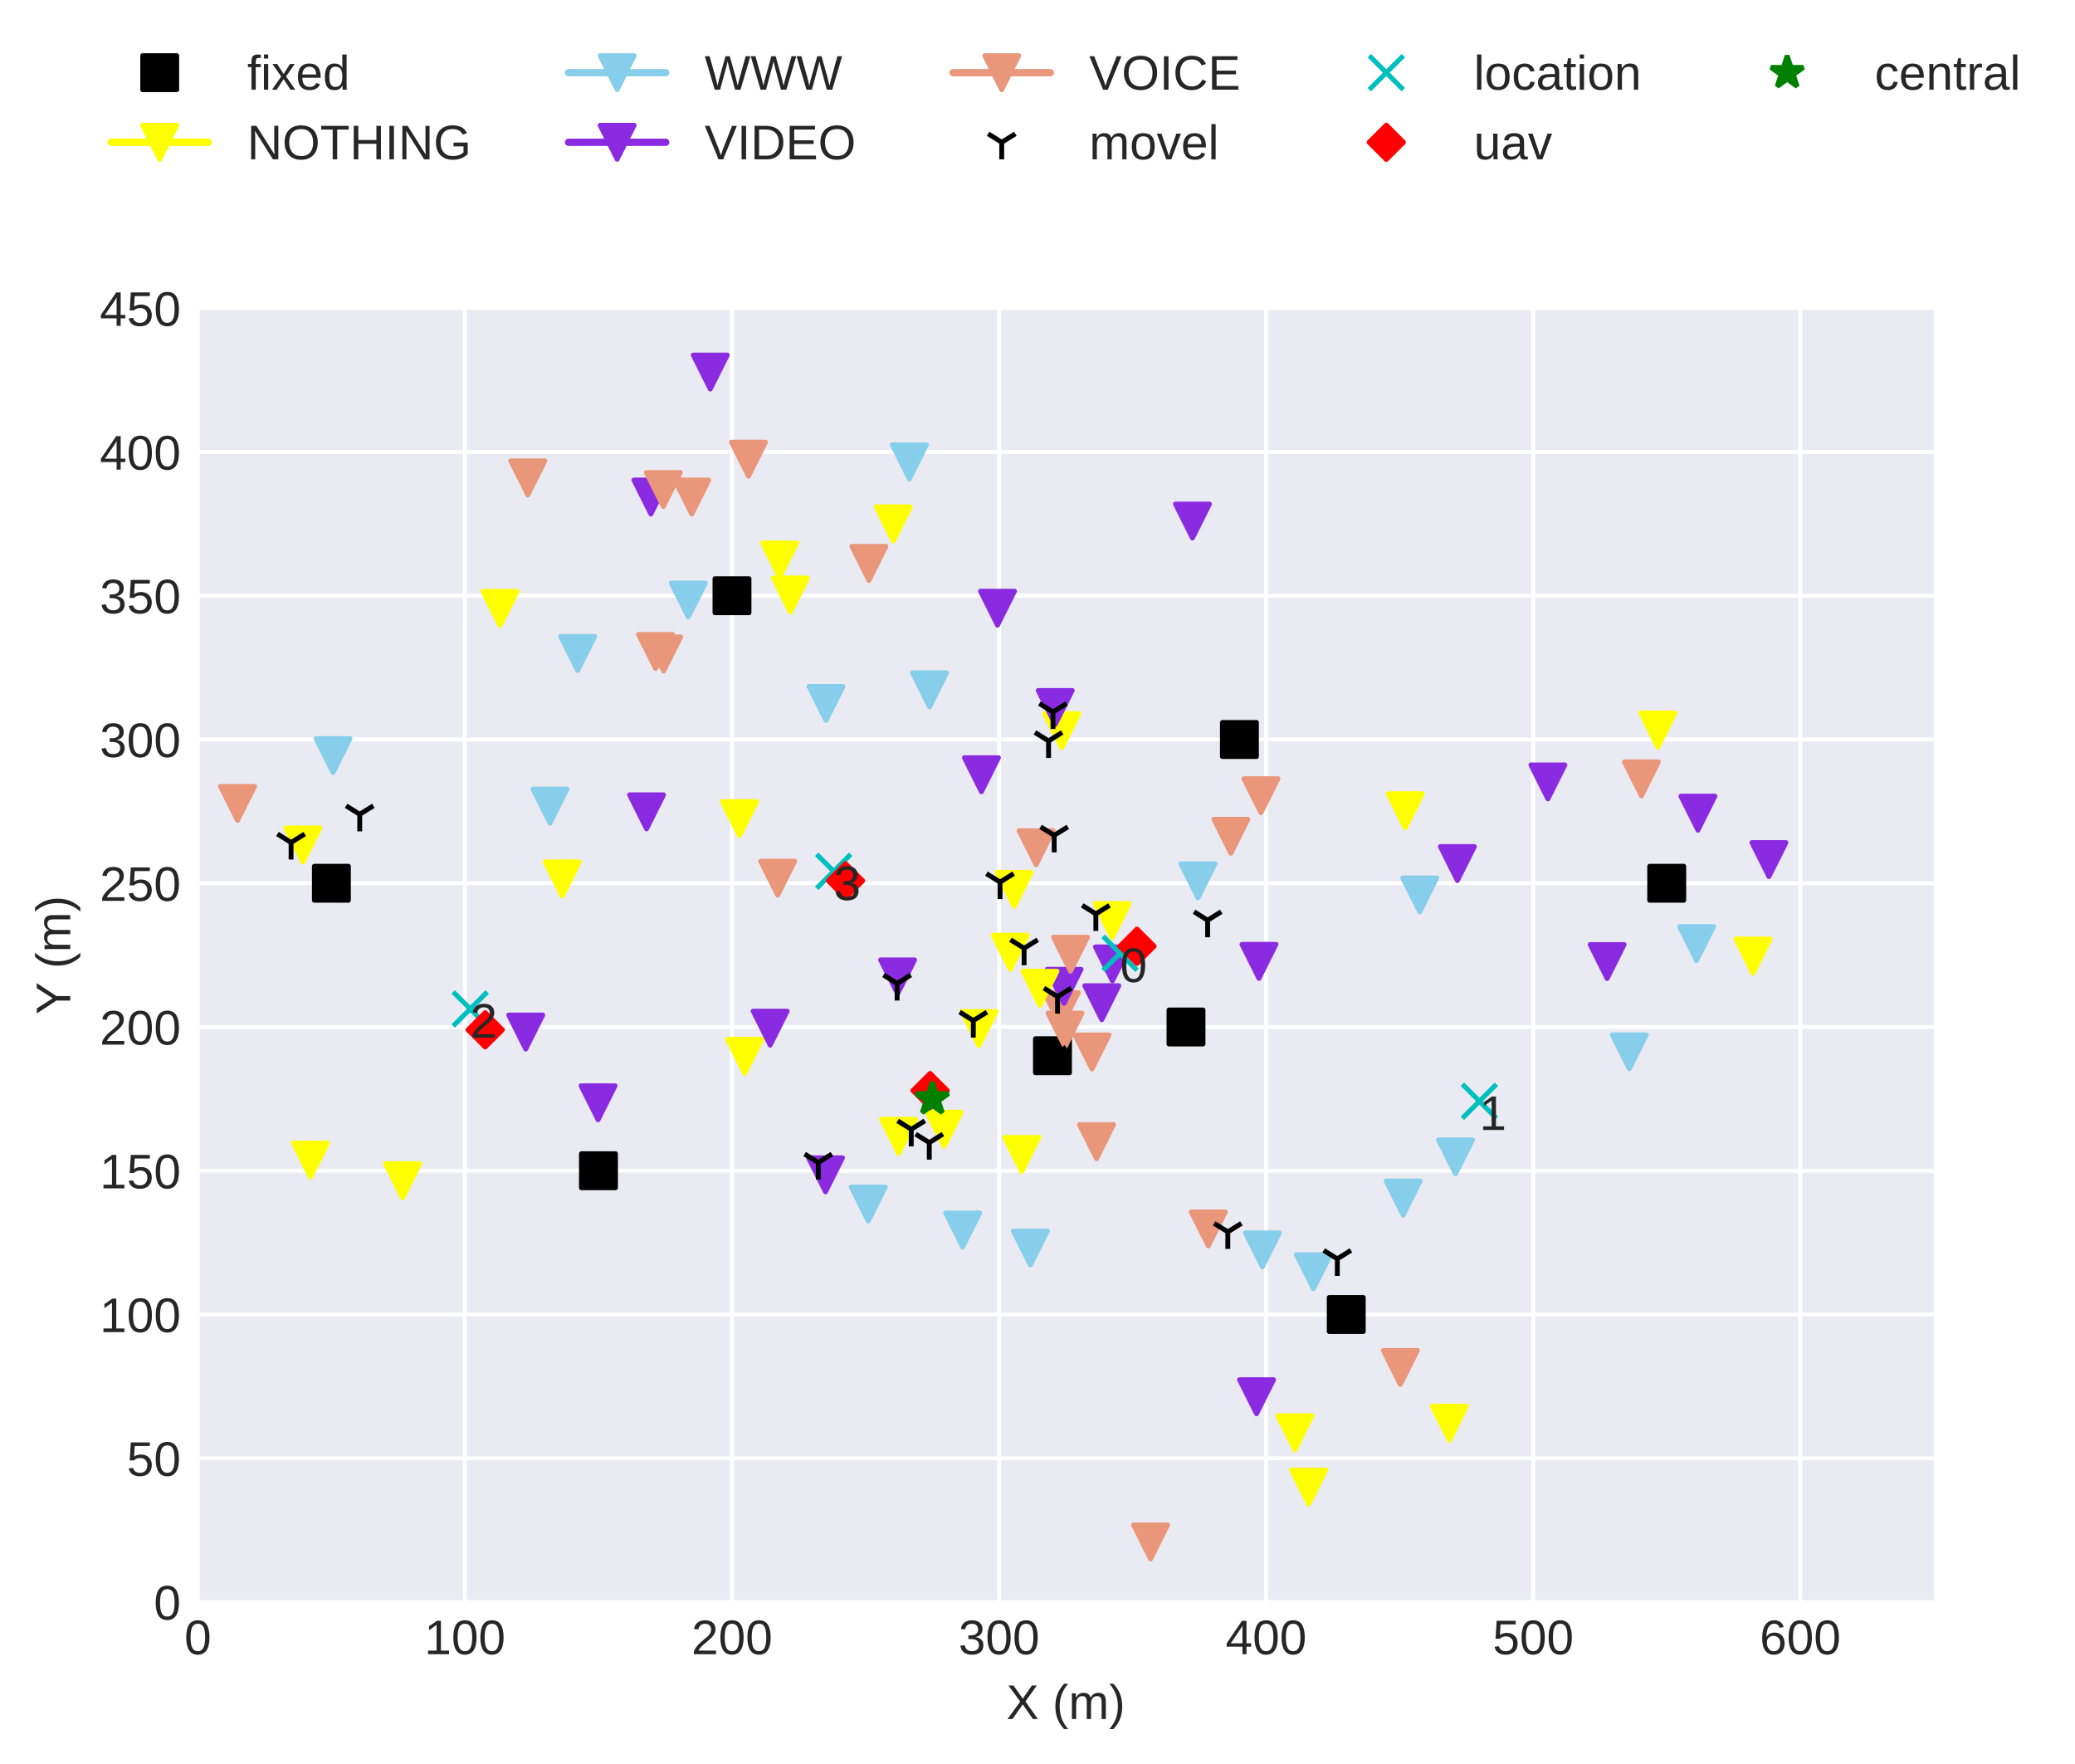<?xml version="1.0" encoding="utf-8" standalone="no"?>
<!DOCTYPE svg PUBLIC "-//W3C//DTD SVG 1.1//EN"
  "http://www.w3.org/Graphics/SVG/1.1/DTD/svg11.dtd">
<!-- Created with matplotlib (http://matplotlib.org/) -->
<svg height="362.862pt" version="1.1" viewBox="0 0 426.876 362.862" width="426.876pt" xmlns="http://www.w3.org/2000/svg" xmlns:xlink="http://www.w3.org/1999/xlink">
 <defs>
  <style type="text/css">
*{stroke-linecap:butt;stroke-linejoin:round;}
  </style>
 </defs>
 <g id="figure_1">
  <g id="patch_1">
   <path d="M 0 362.862 
L 426.876 362.862 
L 426.876 0 
L 0 0 
z
" style="fill:#ffffff;"/>
  </g>
  <g id="axes_1">
   <g id="patch_2">
    <path d="M 40.705 329.518 
L 397.825 329.518 
L 397.825 63.406 
L 40.705 63.406 
z
" style="fill:#eaeaf2;"/>
   </g>
   <g id="matplotlib.axis_1">
    <g id="xtick_1">
     <g id="line2d_1">
      <path clip-path="url(#pfc851d58a7)" d="M 40.705 329.518 
L 40.705 63.406 
" style="fill:none;stroke:#ffffff;stroke-linecap:round;stroke-width:0.8;"/>
     </g>
     <g id="line2d_2"/>
     <g id="text_1">
      <!-- 0 -->
      <defs>
       <path d="M 51.703 34.422 
Q 51.703 17.188 45.625 8.094 
Q 39.547 -0.984 27.688 -0.984 
Q 15.828 -0.984 9.859 8.047 
Q 3.906 17.094 3.906 34.422 
Q 3.906 52.156 9.688 60.984 
Q 15.484 69.828 27.984 69.828 
Q 40.141 69.828 45.922 60.891 
Q 51.703 51.953 51.703 34.422 
z
M 42.781 34.422 
Q 42.781 49.312 39.328 56 
Q 35.891 62.703 27.984 62.703 
Q 19.875 62.703 16.328 56.109 
Q 12.797 49.516 12.797 34.422 
Q 12.797 19.781 16.375 12.984 
Q 19.969 6.203 27.781 6.203 
Q 35.547 6.203 39.156 13.125 
Q 42.781 20.062 42.781 34.422 
z
" id="LiberationSans-30"/>
      </defs>
      <g style="fill:#262626;" transform="translate(37.924 340.265)scale(0.1 -0.1)">
       <use xlink:href="#LiberationSans-30"/>
      </g>
     </g>
    </g>
    <g id="xtick_2">
     <g id="line2d_3">
      <path clip-path="url(#pfc851d58a7)" d="M 95.646 329.518 
L 95.646 63.406 
" style="fill:none;stroke:#ffffff;stroke-linecap:round;stroke-width:0.8;"/>
     </g>
     <g id="line2d_4"/>
     <g id="text_2">
      <!-- 100 -->
      <defs>
       <path d="M 7.625 0 
L 7.625 7.469 
L 25.141 7.469 
L 25.141 60.406 
L 9.625 49.312 
L 9.625 57.625 
L 25.875 68.797 
L 33.984 68.797 
L 33.984 7.469 
L 50.734 7.469 
L 50.734 0 
z
" id="LiberationSans-31"/>
      </defs>
      <g style="fill:#262626;" transform="translate(87.305 340.265)scale(0.1 -0.1)">
       <use xlink:href="#LiberationSans-31"/>
       <use x="55.615" xlink:href="#LiberationSans-30"/>
       <use x="111.23" xlink:href="#LiberationSans-30"/>
      </g>
     </g>
    </g>
    <g id="xtick_3">
     <g id="line2d_5">
      <path clip-path="url(#pfc851d58a7)" d="M 150.588 329.518 
L 150.588 63.406 
" style="fill:none;stroke:#ffffff;stroke-linecap:round;stroke-width:0.8;"/>
     </g>
     <g id="line2d_6"/>
     <g id="text_3">
      <!-- 200 -->
      <defs>
       <path d="M 5.031 0 
L 5.031 6.203 
Q 7.516 11.922 11.109 16.281 
Q 14.703 20.656 18.656 24.188 
Q 22.609 27.734 26.484 30.766 
Q 30.375 33.797 33.5 36.812 
Q 36.625 39.844 38.547 43.156 
Q 40.484 46.484 40.484 50.688 
Q 40.484 56.344 37.156 59.469 
Q 33.844 62.594 27.938 62.594 
Q 22.312 62.594 18.672 59.547 
Q 15.047 56.5 14.406 50.984 
L 5.422 51.812 
Q 6.391 60.062 12.422 64.938 
Q 18.453 69.828 27.938 69.828 
Q 38.328 69.828 43.922 64.922 
Q 49.516 60.016 49.516 50.984 
Q 49.516 46.969 47.672 43.016 
Q 45.844 39.062 42.234 35.109 
Q 38.625 31.156 28.422 22.859 
Q 22.797 18.266 19.469 14.578 
Q 16.156 10.891 14.703 7.469 
L 50.594 7.469 
L 50.594 0 
z
" id="LiberationSans-32"/>
      </defs>
      <g style="fill:#262626;" transform="translate(142.246 340.265)scale(0.1 -0.1)">
       <use xlink:href="#LiberationSans-32"/>
       <use x="55.615" xlink:href="#LiberationSans-30"/>
       <use x="111.23" xlink:href="#LiberationSans-30"/>
      </g>
     </g>
    </g>
    <g id="xtick_4">
     <g id="line2d_7">
      <path clip-path="url(#pfc851d58a7)" d="M 205.529 329.518 
L 205.529 63.406 
" style="fill:none;stroke:#ffffff;stroke-linecap:round;stroke-width:0.8;"/>
     </g>
     <g id="line2d_8"/>
     <g id="text_4">
      <!-- 300 -->
      <defs>
       <path d="M 51.219 19 
Q 51.219 9.469 45.156 4.234 
Q 39.109 -0.984 27.875 -0.984 
Q 17.438 -0.984 11.203 3.734 
Q 4.984 8.453 3.812 17.672 
L 12.891 18.5 
Q 14.656 6.297 27.875 6.297 
Q 34.516 6.297 38.297 9.562 
Q 42.094 12.844 42.094 19.281 
Q 42.094 24.906 37.766 28.047 
Q 33.453 31.203 25.297 31.203 
L 20.312 31.203 
L 20.312 38.812 
L 25.094 38.812 
Q 32.328 38.812 36.297 41.969 
Q 40.281 45.125 40.281 50.688 
Q 40.281 56.203 37.031 59.391 
Q 33.797 62.594 27.391 62.594 
Q 21.578 62.594 17.984 59.609 
Q 14.406 56.641 13.812 51.219 
L 4.984 51.906 
Q 5.953 60.359 11.984 65.094 
Q 18.016 69.828 27.484 69.828 
Q 37.844 69.828 43.578 65.016 
Q 49.312 60.203 49.312 51.609 
Q 49.312 45.016 45.625 40.891 
Q 41.938 36.766 34.906 35.297 
L 34.906 35.109 
Q 42.625 34.281 46.922 29.938 
Q 51.219 25.594 51.219 19 
z
" id="LiberationSans-33"/>
      </defs>
      <g style="fill:#262626;" transform="translate(197.188 340.265)scale(0.1 -0.1)">
       <use xlink:href="#LiberationSans-33"/>
       <use x="55.615" xlink:href="#LiberationSans-30"/>
       <use x="111.23" xlink:href="#LiberationSans-30"/>
      </g>
     </g>
    </g>
    <g id="xtick_5">
     <g id="line2d_9">
      <path clip-path="url(#pfc851d58a7)" d="M 260.471 329.518 
L 260.471 63.406 
" style="fill:none;stroke:#ffffff;stroke-linecap:round;stroke-width:0.8;"/>
     </g>
     <g id="line2d_10"/>
     <g id="text_5">
      <!-- 400 -->
      <defs>
       <path d="M 43.016 15.578 
L 43.016 0 
L 34.719 0 
L 34.719 15.578 
L 2.297 15.578 
L 2.297 22.406 
L 33.797 68.797 
L 43.016 68.797 
L 43.016 22.516 
L 52.688 22.516 
L 52.688 15.578 
z
M 34.719 58.891 
Q 34.625 58.594 33.344 56.297 
Q 32.078 54 31.453 53.078 
L 13.812 27.094 
L 11.188 23.484 
L 10.406 22.516 
L 34.719 22.516 
z
" id="LiberationSans-34"/>
      </defs>
      <g style="fill:#262626;" transform="translate(252.129 340.265)scale(0.1 -0.1)">
       <use xlink:href="#LiberationSans-34"/>
       <use x="55.615" xlink:href="#LiberationSans-30"/>
       <use x="111.23" xlink:href="#LiberationSans-30"/>
      </g>
     </g>
    </g>
    <g id="xtick_6">
     <g id="line2d_11">
      <path clip-path="url(#pfc851d58a7)" d="M 315.412 329.518 
L 315.412 63.406 
" style="fill:none;stroke:#ffffff;stroke-linecap:round;stroke-width:0.8;"/>
     </g>
     <g id="line2d_12"/>
     <g id="text_6">
      <!-- 500 -->
      <defs>
       <path d="M 51.422 22.406 
Q 51.422 11.531 44.953 5.266 
Q 38.484 -0.984 27 -0.984 
Q 17.391 -0.984 11.469 3.219 
Q 5.562 7.422 4 15.375 
L 12.891 16.406 
Q 15.672 6.203 27.203 6.203 
Q 34.281 6.203 38.281 10.469 
Q 42.281 14.75 42.281 22.219 
Q 42.281 28.719 38.25 32.719 
Q 34.234 36.719 27.391 36.719 
Q 23.828 36.719 20.75 35.594 
Q 17.672 34.469 14.594 31.781 
L 6 31.781 
L 8.297 68.797 
L 47.406 68.797 
L 47.406 61.328 
L 16.312 61.328 
L 14.984 39.5 
Q 20.703 43.891 29.203 43.891 
Q 39.359 43.891 45.391 37.938 
Q 51.422 31.984 51.422 22.406 
z
" id="LiberationSans-35"/>
      </defs>
      <g style="fill:#262626;" transform="translate(307.071 340.265)scale(0.1 -0.1)">
       <use xlink:href="#LiberationSans-35"/>
       <use x="55.615" xlink:href="#LiberationSans-30"/>
       <use x="111.23" xlink:href="#LiberationSans-30"/>
      </g>
     </g>
    </g>
    <g id="xtick_7">
     <g id="line2d_13">
      <path clip-path="url(#pfc851d58a7)" d="M 370.354 329.518 
L 370.354 63.406 
" style="fill:none;stroke:#ffffff;stroke-linecap:round;stroke-width:0.8;"/>
     </g>
     <g id="line2d_14"/>
     <g id="text_7">
      <!-- 600 -->
      <defs>
       <path d="M 51.219 22.516 
Q 51.219 11.625 45.312 5.312 
Q 39.406 -0.984 29 -0.984 
Q 17.391 -0.984 11.234 7.656 
Q 5.078 16.312 5.078 32.812 
Q 5.078 50.688 11.469 60.25 
Q 17.875 69.828 29.688 69.828 
Q 45.266 69.828 49.312 55.812 
L 40.922 54.297 
Q 38.328 62.703 29.594 62.703 
Q 22.078 62.703 17.938 55.688 
Q 13.812 48.688 13.812 35.406 
Q 16.219 39.844 20.562 42.156 
Q 24.906 44.484 30.516 44.484 
Q 40.047 44.484 45.625 38.516 
Q 51.219 32.562 51.219 22.516 
z
M 42.281 22.125 
Q 42.281 29.594 38.625 33.641 
Q 34.969 37.703 28.422 37.703 
Q 22.266 37.703 18.484 34.109 
Q 14.703 30.516 14.703 24.219 
Q 14.703 16.266 18.625 11.188 
Q 22.562 6.109 28.719 6.109 
Q 35.062 6.109 38.672 10.375 
Q 42.281 14.656 42.281 22.125 
z
" id="LiberationSans-36"/>
      </defs>
      <g style="fill:#262626;" transform="translate(362.013 340.265)scale(0.1 -0.1)">
       <use xlink:href="#LiberationSans-36"/>
       <use x="55.615" xlink:href="#LiberationSans-30"/>
       <use x="111.23" xlink:href="#LiberationSans-30"/>
      </g>
     </g>
    </g>
    <g id="text_8">
     <!-- X (m) -->
     <defs>
      <path d="M 54.297 0 
L 33.641 30.078 
L 12.547 0 
L 2.25 0 
L 28.422 35.75 
L 4.25 68.797 
L 14.547 68.797 
L 33.688 41.797 
L 52.297 68.797 
L 62.594 68.797 
L 39.062 36.078 
L 64.594 0 
z
" id="LiberationSans-58"/>
      <path id="LiberationSans-20"/>
      <path d="M 6.203 25.984 
Q 6.203 40.094 10.625 51.312 
Q 15.047 62.547 24.219 72.469 
L 32.719 72.469 
Q 23.578 62.312 19.312 50.875 
Q 15.047 39.453 15.047 25.875 
Q 15.047 12.359 19.266 0.969 
Q 23.484 -10.406 32.719 -20.703 
L 24.219 -20.703 
Q 14.984 -10.75 10.594 0.5 
Q 6.203 11.766 6.203 25.781 
z
" id="LiberationSans-28"/>
      <path d="M 37.5 0 
L 37.5 33.5 
Q 37.5 41.156 35.391 44.078 
Q 33.297 47.016 27.828 47.016 
Q 22.219 47.016 18.938 42.719 
Q 15.672 38.422 15.672 30.609 
L 15.672 0 
L 6.938 0 
L 6.938 41.547 
Q 6.938 50.781 6.641 52.828 
L 14.938 52.828 
Q 14.984 52.594 15.031 51.516 
Q 15.094 50.438 15.156 49.047 
Q 15.234 47.656 15.328 43.797 
L 15.484 43.797 
Q 18.312 49.422 21.969 51.609 
Q 25.641 53.812 30.906 53.812 
Q 36.922 53.812 40.406 51.422 
Q 43.891 49.031 45.266 43.797 
L 45.406 43.797 
Q 48.141 49.125 52.016 51.469 
Q 55.906 53.812 61.422 53.812 
Q 69.438 53.812 73.062 49.469 
Q 76.703 45.125 76.703 35.203 
L 76.703 0 
L 68.016 0 
L 68.016 33.5 
Q 68.016 41.156 65.906 44.078 
Q 63.812 47.016 58.344 47.016 
Q 52.594 47.016 49.391 42.75 
Q 46.188 38.484 46.188 30.609 
L 46.188 0 
z
" id="LiberationSans-6d"/>
      <path d="M 27.094 25.781 
Q 27.094 11.672 22.672 0.438 
Q 18.266 -10.797 9.078 -20.703 
L 0.594 -20.703 
Q 9.766 -10.453 14.016 0.891 
Q 18.266 12.25 18.266 25.875 
Q 18.266 39.5 13.984 50.875 
Q 9.719 62.25 0.594 72.469 
L 9.078 72.469 
Q 18.312 62.5 22.703 51.234 
Q 27.094 39.984 27.094 25.984 
z
" id="LiberationSans-29"/>
     </defs>
     <g style="fill:#262626;" transform="translate(207.046 353.587)scale(0.1 -0.1)">
      <use xlink:href="#LiberationSans-58"/>
      <use x="66.699" xlink:href="#LiberationSans-20"/>
      <use x="94.482" xlink:href="#LiberationSans-28"/>
      <use x="127.783" xlink:href="#LiberationSans-6d"/>
      <use x="211.084" xlink:href="#LiberationSans-29"/>
     </g>
    </g>
   </g>
   <g id="matplotlib.axis_2">
    <g id="ytick_1">
     <g id="line2d_15">
      <path clip-path="url(#pfc851d58a7)" d="M 40.705 329.518 
L 397.825 329.518 
" style="fill:none;stroke:#ffffff;stroke-linecap:round;stroke-width:0.8;"/>
     </g>
     <g id="line2d_16"/>
     <g id="text_9">
      <!-- 0 -->
      <g style="fill:#262626;" transform="translate(31.644 333.141)scale(0.1 -0.1)">
       <use xlink:href="#LiberationSans-30"/>
      </g>
     </g>
    </g>
    <g id="ytick_2">
     <g id="line2d_17">
      <path clip-path="url(#pfc851d58a7)" d="M 40.705 299.95 
L 397.825 299.95 
" style="fill:none;stroke:#ffffff;stroke-linecap:round;stroke-width:0.8;"/>
     </g>
     <g id="line2d_18"/>
     <g id="text_10">
      <!-- 50 -->
      <g style="fill:#262626;" transform="translate(26.083 303.573)scale(0.1 -0.1)">
       <use xlink:href="#LiberationSans-35"/>
       <use x="55.615" xlink:href="#LiberationSans-30"/>
      </g>
     </g>
    </g>
    <g id="ytick_3">
     <g id="line2d_19">
      <path clip-path="url(#pfc851d58a7)" d="M 40.705 270.382 
L 397.825 270.382 
" style="fill:none;stroke:#ffffff;stroke-linecap:round;stroke-width:0.8;"/>
     </g>
     <g id="line2d_20"/>
     <g id="text_11">
      <!-- 100 -->
      <g style="fill:#262626;" transform="translate(20.522 274.005)scale(0.1 -0.1)">
       <use xlink:href="#LiberationSans-31"/>
       <use x="55.615" xlink:href="#LiberationSans-30"/>
       <use x="111.23" xlink:href="#LiberationSans-30"/>
      </g>
     </g>
    </g>
    <g id="ytick_4">
     <g id="line2d_21">
      <path clip-path="url(#pfc851d58a7)" d="M 40.705 240.814 
L 397.825 240.814 
" style="fill:none;stroke:#ffffff;stroke-linecap:round;stroke-width:0.8;"/>
     </g>
     <g id="line2d_22"/>
     <g id="text_12">
      <!-- 150 -->
      <g style="fill:#262626;" transform="translate(20.522 244.437)scale(0.1 -0.1)">
       <use xlink:href="#LiberationSans-31"/>
       <use x="55.615" xlink:href="#LiberationSans-35"/>
       <use x="111.23" xlink:href="#LiberationSans-30"/>
      </g>
     </g>
    </g>
    <g id="ytick_5">
     <g id="line2d_23">
      <path clip-path="url(#pfc851d58a7)" d="M 40.705 211.246 
L 397.825 211.246 
" style="fill:none;stroke:#ffffff;stroke-linecap:round;stroke-width:0.8;"/>
     </g>
     <g id="line2d_24"/>
     <g id="text_13">
      <!-- 200 -->
      <g style="fill:#262626;" transform="translate(20.522 214.869)scale(0.1 -0.1)">
       <use xlink:href="#LiberationSans-32"/>
       <use x="55.615" xlink:href="#LiberationSans-30"/>
       <use x="111.23" xlink:href="#LiberationSans-30"/>
      </g>
     </g>
    </g>
    <g id="ytick_6">
     <g id="line2d_25">
      <path clip-path="url(#pfc851d58a7)" d="M 40.705 181.678 
L 397.825 181.678 
" style="fill:none;stroke:#ffffff;stroke-linecap:round;stroke-width:0.8;"/>
     </g>
     <g id="line2d_26"/>
     <g id="text_14">
      <!-- 250 -->
      <g style="fill:#262626;" transform="translate(20.522 185.301)scale(0.1 -0.1)">
       <use xlink:href="#LiberationSans-32"/>
       <use x="55.615" xlink:href="#LiberationSans-35"/>
       <use x="111.23" xlink:href="#LiberationSans-30"/>
      </g>
     </g>
    </g>
    <g id="ytick_7">
     <g id="line2d_27">
      <path clip-path="url(#pfc851d58a7)" d="M 40.705 152.11 
L 397.825 152.11 
" style="fill:none;stroke:#ffffff;stroke-linecap:round;stroke-width:0.8;"/>
     </g>
     <g id="line2d_28"/>
     <g id="text_15">
      <!-- 300 -->
      <g style="fill:#262626;" transform="translate(20.522 155.733)scale(0.1 -0.1)">
       <use xlink:href="#LiberationSans-33"/>
       <use x="55.615" xlink:href="#LiberationSans-30"/>
       <use x="111.23" xlink:href="#LiberationSans-30"/>
      </g>
     </g>
    </g>
    <g id="ytick_8">
     <g id="line2d_29">
      <path clip-path="url(#pfc851d58a7)" d="M 40.705 122.542 
L 397.825 122.542 
" style="fill:none;stroke:#ffffff;stroke-linecap:round;stroke-width:0.8;"/>
     </g>
     <g id="line2d_30"/>
     <g id="text_16">
      <!-- 350 -->
      <g style="fill:#262626;" transform="translate(20.522 126.165)scale(0.1 -0.1)">
       <use xlink:href="#LiberationSans-33"/>
       <use x="55.615" xlink:href="#LiberationSans-35"/>
       <use x="111.23" xlink:href="#LiberationSans-30"/>
      </g>
     </g>
    </g>
    <g id="ytick_9">
     <g id="line2d_31">
      <path clip-path="url(#pfc851d58a7)" d="M 40.705 92.974 
L 397.825 92.974 
" style="fill:none;stroke:#ffffff;stroke-linecap:round;stroke-width:0.8;"/>
     </g>
     <g id="line2d_32"/>
     <g id="text_17">
      <!-- 400 -->
      <g style="fill:#262626;" transform="translate(20.522 96.597)scale(0.1 -0.1)">
       <use xlink:href="#LiberationSans-34"/>
       <use x="55.615" xlink:href="#LiberationSans-30"/>
       <use x="111.23" xlink:href="#LiberationSans-30"/>
      </g>
     </g>
    </g>
    <g id="ytick_10">
     <g id="line2d_33">
      <path clip-path="url(#pfc851d58a7)" d="M 40.705 63.406 
L 397.825 63.406 
" style="fill:none;stroke:#ffffff;stroke-linecap:round;stroke-width:0.8;"/>
     </g>
     <g id="line2d_34"/>
     <g id="text_18">
      <!-- 450 -->
      <g style="fill:#262626;" transform="translate(20.522 67.029)scale(0.1 -0.1)">
       <use xlink:href="#LiberationSans-34"/>
       <use x="55.615" xlink:href="#LiberationSans-35"/>
       <use x="111.23" xlink:href="#LiberationSans-30"/>
      </g>
     </g>
    </g>
    <g id="text_19">
     <!-- Y (m) -->
     <defs>
      <path d="M 37.938 28.516 
L 37.938 0 
L 28.656 0 
L 28.656 28.516 
L 2.203 68.797 
L 12.453 68.797 
L 33.406 36.031 
L 54.25 68.797 
L 64.5 68.797 
z
" id="LiberationSans-59"/>
     </defs>
     <g style="fill:#262626;" transform="translate(14.447 208.68)rotate(-90)scale(0.1 -0.1)">
      <use xlink:href="#LiberationSans-59"/>
      <use x="66.684" xlink:href="#LiberationSans-20"/>
      <use x="94.467" xlink:href="#LiberationSans-28"/>
      <use x="127.768" xlink:href="#LiberationSans-6d"/>
      <use x="211.068" xlink:href="#LiberationSans-29"/>
     </g>
    </g>
   </g>
   <g id="line2d_35">
    <defs>
     <path d="M -3.5 3.5 
L 3.5 3.5 
L 3.5 -3.5 
L -3.5 -3.5 
z
" id="m549392f3d4" style="stroke:#000000;stroke-linejoin:miter;"/>
    </defs>
    <g clip-path="url(#pfc851d58a7)">
     <use style="stroke:#000000;stroke-linejoin:miter;" x="342.883" xlink:href="#m549392f3d4" y="181.678"/>
    </g>
   </g>
   <g id="line2d_36">
    <g clip-path="url(#pfc851d58a7)">
     <use style="stroke:#000000;stroke-linejoin:miter;" x="243.988" xlink:href="#m549392f3d4" y="211.246"/>
    </g>
   </g>
   <g id="line2d_37">
    <g clip-path="url(#pfc851d58a7)">
     <use style="stroke:#000000;stroke-linejoin:miter;" x="254.977" xlink:href="#m549392f3d4" y="152.11"/>
    </g>
   </g>
   <g id="line2d_38">
    <g clip-path="url(#pfc851d58a7)">
     <use style="stroke:#000000;stroke-linejoin:miter;" x="216.518" xlink:href="#m549392f3d4" y="217.159"/>
    </g>
   </g>
   <g id="line2d_39">
    <g clip-path="url(#pfc851d58a7)">
     <use style="stroke:#000000;stroke-linejoin:miter;" x="276.953" xlink:href="#m549392f3d4" y="270.382"/>
    </g>
   </g>
   <g id="line2d_40">
    <g clip-path="url(#pfc851d58a7)">
     <use style="stroke:#000000;stroke-linejoin:miter;" x="123.117" xlink:href="#m549392f3d4" y="240.814"/>
    </g>
   </g>
   <g id="line2d_41">
    <g clip-path="url(#pfc851d58a7)">
     <use style="stroke:#000000;stroke-linejoin:miter;" x="150.588" xlink:href="#m549392f3d4" y="122.542"/>
    </g>
   </g>
   <g id="line2d_42">
    <g clip-path="url(#pfc851d58a7)">
     <use style="stroke:#000000;stroke-linejoin:miter;" x="68.175" xlink:href="#m549392f3d4" y="181.678"/>
    </g>
   </g>
   <g id="line2d_43">
    <path clip-path="url(#pfc851d58a7)" d="M 289.084 166.759 
" style="fill:none;stroke:#ffff00;stroke-linecap:round;stroke-width:1.5;"/>
    <defs>
     <path d="M -0 3.5 
L 3.5 -3.5 
L -3.5 -3.5 
z
" id="mdecd3f3351" style="stroke:#ffff00;stroke-linejoin:miter;"/>
    </defs>
    <g clip-path="url(#pfc851d58a7)">
     <use style="fill:#ffff00;stroke:#ffff00;stroke-linejoin:miter;" x="289.084" xlink:href="#mdecd3f3351" y="166.759"/>
    </g>
   </g>
   <g id="line2d_44">
    <path clip-path="url(#pfc851d58a7)" d="M 335.19 216.358 
" style="fill:none;stroke:#87ceeb;stroke-linecap:round;stroke-width:1.5;"/>
    <defs>
     <path d="M -0 3.5 
L 3.5 -3.5 
L -3.5 -3.5 
z
" id="mae52d5faed" style="stroke:#87ceeb;stroke-linejoin:miter;"/>
    </defs>
    <g clip-path="url(#pfc851d58a7)">
     <use style="fill:#87ceeb;stroke:#87ceeb;stroke-linejoin:miter;" x="335.19" xlink:href="#mae52d5faed" y="216.358"/>
    </g>
   </g>
   <g id="line2d_45">
    <path clip-path="url(#pfc851d58a7)" d="M 330.629 197.785 
" style="fill:none;stroke:#8a2be2;stroke-linecap:round;stroke-width:1.5;"/>
    <defs>
     <path d="M -0 3.5 
L 3.5 -3.5 
L -3.5 -3.5 
z
" id="ma6ebfe4f42" style="stroke:#8a2be2;stroke-linejoin:miter;"/>
    </defs>
    <g clip-path="url(#pfc851d58a7)">
     <use style="fill:#8a2be2;stroke:#8a2be2;stroke-linejoin:miter;" x="330.629" xlink:href="#ma6ebfe4f42" y="197.785"/>
    </g>
   </g>
   <g id="line2d_46">
    <path clip-path="url(#pfc851d58a7)" d="M 292.07 184.083 
" style="fill:none;stroke:#87ceeb;stroke-linecap:round;stroke-width:1.5;"/>
    <g clip-path="url(#pfc851d58a7)">
     <use style="fill:#87ceeb;stroke:#87ceeb;stroke-linejoin:miter;" x="292.07" xlink:href="#mae52d5faed" y="184.083"/>
    </g>
   </g>
   <g id="line2d_47">
    <path clip-path="url(#pfc851d58a7)" d="M 299.817 177.632 
" style="fill:none;stroke:#8a2be2;stroke-linecap:round;stroke-width:1.5;"/>
    <g clip-path="url(#pfc851d58a7)">
     <use style="fill:#8a2be2;stroke:#8a2be2;stroke-linejoin:miter;" x="299.817" xlink:href="#ma6ebfe4f42" y="177.632"/>
    </g>
   </g>
   <g id="line2d_48">
    <path clip-path="url(#pfc851d58a7)" d="M 363.913 176.813 
" style="fill:none;stroke:#8a2be2;stroke-linecap:round;stroke-width:1.5;"/>
    <g clip-path="url(#pfc851d58a7)">
     <use style="fill:#8a2be2;stroke:#8a2be2;stroke-linejoin:miter;" x="363.913" xlink:href="#ma6ebfe4f42" y="176.813"/>
    </g>
   </g>
   <g id="line2d_49">
    <path clip-path="url(#pfc851d58a7)" d="M 349.304 167.264 
" style="fill:none;stroke:#8a2be2;stroke-linecap:round;stroke-width:1.5;"/>
    <g clip-path="url(#pfc851d58a7)">
     <use style="fill:#8a2be2;stroke:#8a2be2;stroke-linejoin:miter;" x="349.304" xlink:href="#ma6ebfe4f42" y="167.264"/>
    </g>
   </g>
   <g id="line2d_50">
    <path clip-path="url(#pfc851d58a7)" d="M 337.681 160.214 
" style="fill:none;stroke:#e9967a;stroke-linecap:round;stroke-width:1.5;"/>
    <defs>
     <path d="M -0 3.5 
L 3.5 -3.5 
L -3.5 -3.5 
z
" id="m4f00d2afcf" style="stroke:#e9967a;stroke-linejoin:miter;"/>
    </defs>
    <g clip-path="url(#pfc851d58a7)">
     <use style="fill:#e9967a;stroke:#e9967a;stroke-linejoin:miter;" x="337.681" xlink:href="#m4f00d2afcf" y="160.214"/>
    </g>
   </g>
   <g id="line2d_51">
    <path clip-path="url(#pfc851d58a7)" d="M 341.058 150.153 
" style="fill:none;stroke:#ffff00;stroke-linecap:round;stroke-width:1.5;"/>
    <g clip-path="url(#pfc851d58a7)">
     <use style="fill:#ffff00;stroke:#ffff00;stroke-linejoin:miter;" x="341.058" xlink:href="#mdecd3f3351" y="150.153"/>
    </g>
   </g>
   <g id="line2d_52">
    <path clip-path="url(#pfc851d58a7)" d="M 318.441 160.838 
" style="fill:none;stroke:#8a2be2;stroke-linecap:round;stroke-width:1.5;"/>
    <g clip-path="url(#pfc851d58a7)">
     <use style="fill:#8a2be2;stroke:#8a2be2;stroke-linejoin:miter;" x="318.441" xlink:href="#ma6ebfe4f42" y="160.838"/>
    </g>
   </g>
   <g id="line2d_53">
    <path clip-path="url(#pfc851d58a7)" d="M 360.628 196.657 
" style="fill:none;stroke:#ffff00;stroke-linecap:round;stroke-width:1.5;"/>
    <g clip-path="url(#pfc851d58a7)">
     <use style="fill:#ffff00;stroke:#ffff00;stroke-linejoin:miter;" x="360.628" xlink:href="#mdecd3f3351" y="196.657"/>
    </g>
   </g>
   <g id="line2d_54">
    <path clip-path="url(#pfc851d58a7)" d="M 349.02 194.095 
" style="fill:none;stroke:#87ceeb;stroke-linecap:round;stroke-width:1.5;"/>
    <g clip-path="url(#pfc851d58a7)">
     <use style="fill:#87ceeb;stroke:#87ceeb;stroke-linejoin:miter;" x="349.02" xlink:href="#mae52d5faed" y="194.095"/>
    </g>
   </g>
   <g id="line2d_55">
    <path clip-path="url(#pfc851d58a7)" d="M 201.905 159.359 
" style="fill:none;stroke:#8a2be2;stroke-linecap:round;stroke-width:1.5;"/>
    <g clip-path="url(#pfc851d58a7)">
     <use style="fill:#8a2be2;stroke:#8a2be2;stroke-linejoin:miter;" x="201.905" xlink:href="#ma6ebfe4f42" y="159.359"/>
    </g>
   </g>
   <g id="line2d_56">
    <path clip-path="url(#pfc851d58a7)" d="M 219.092 211.899 
" style="fill:none;stroke:#e9967a;stroke-linecap:round;stroke-width:1.5;"/>
    <g clip-path="url(#pfc851d58a7)">
     <use style="fill:#e9967a;stroke:#e9967a;stroke-linejoin:miter;" x="219.092" xlink:href="#m4f00d2afcf" y="211.899"/>
    </g>
   </g>
   <g id="line2d_57">
    <path clip-path="url(#pfc851d58a7)" d="M 218.332 207.687 
" style="fill:none;stroke:#e9967a;stroke-linecap:round;stroke-width:1.5;"/>
    <g clip-path="url(#pfc851d58a7)">
     <use style="fill:#e9967a;stroke:#e9967a;stroke-linejoin:miter;" x="218.332" xlink:href="#m4f00d2afcf" y="207.687"/>
    </g>
   </g>
   <g id="line2d_58">
    <path clip-path="url(#pfc851d58a7)" d="M 245.317 107.175 
" style="fill:none;stroke:#8a2be2;stroke-linecap:round;stroke-width:1.5;"/>
    <g clip-path="url(#pfc851d58a7)">
     <use style="fill:#8a2be2;stroke:#8a2be2;stroke-linejoin:miter;" x="245.317" xlink:href="#ma6ebfe4f42" y="107.175"/>
    </g>
   </g>
   <g id="line2d_59">
    <path clip-path="url(#pfc851d58a7)" d="M 259 197.747 
" style="fill:none;stroke:#8a2be2;stroke-linecap:round;stroke-width:1.5;"/>
    <g clip-path="url(#pfc851d58a7)">
     <use style="fill:#8a2be2;stroke:#8a2be2;stroke-linejoin:miter;" x="259" xlink:href="#ma6ebfe4f42" y="197.747"/>
    </g>
   </g>
   <g id="line2d_60">
    <path clip-path="url(#pfc851d58a7)" d="M 253.215 172.019 
" style="fill:none;stroke:#e9967a;stroke-linecap:round;stroke-width:1.5;"/>
    <g clip-path="url(#pfc851d58a7)">
     <use style="fill:#e9967a;stroke:#e9967a;stroke-linejoin:miter;" x="253.215" xlink:href="#m4f00d2afcf" y="172.019"/>
    </g>
   </g>
   <g id="line2d_61">
    <path clip-path="url(#pfc851d58a7)" d="M 228.848 198.273 
" style="fill:none;stroke:#8a2be2;stroke-linecap:round;stroke-width:1.5;"/>
    <g clip-path="url(#pfc851d58a7)">
     <use style="fill:#8a2be2;stroke:#8a2be2;stroke-linejoin:miter;" x="228.848" xlink:href="#ma6ebfe4f42" y="198.273"/>
    </g>
   </g>
   <g id="line2d_62">
    <path clip-path="url(#pfc851d58a7)" d="M 259.406 163.676 
" style="fill:none;stroke:#e9967a;stroke-linecap:round;stroke-width:1.5;"/>
    <g clip-path="url(#pfc851d58a7)">
     <use style="fill:#e9967a;stroke:#e9967a;stroke-linejoin:miter;" x="259.406" xlink:href="#m4f00d2afcf" y="163.676"/>
    </g>
   </g>
   <g id="line2d_63">
    <path clip-path="url(#pfc851d58a7)" d="M 210.192 237.461 
" style="fill:none;stroke:#ffff00;stroke-linecap:round;stroke-width:1.5;"/>
    <g clip-path="url(#pfc851d58a7)">
     <use style="fill:#ffff00;stroke:#ffff00;stroke-linejoin:miter;" x="210.192" xlink:href="#mdecd3f3351" y="237.461"/>
    </g>
   </g>
   <g id="line2d_64">
    <path clip-path="url(#pfc851d58a7)" d="M 201.384 211.569 
" style="fill:none;stroke:#ffff00;stroke-linecap:round;stroke-width:1.5;"/>
    <g clip-path="url(#pfc851d58a7)">
     <use style="fill:#ffff00;stroke:#ffff00;stroke-linejoin:miter;" x="201.384" xlink:href="#mdecd3f3351" y="211.569"/>
    </g>
   </g>
   <g id="line2d_65">
    <path clip-path="url(#pfc851d58a7)" d="M 211.962 256.707 
" style="fill:none;stroke:#87ceeb;stroke-linecap:round;stroke-width:1.5;"/>
    <g clip-path="url(#pfc851d58a7)">
     <use style="fill:#87ceeb;stroke:#87ceeb;stroke-linejoin:miter;" x="211.962" xlink:href="#mae52d5faed" y="256.707"/>
    </g>
   </g>
   <g id="line2d_66">
    <path clip-path="url(#pfc851d58a7)" d="M 184.657 200.938 
" style="fill:none;stroke:#8a2be2;stroke-linecap:round;stroke-width:1.5;"/>
    <g clip-path="url(#pfc851d58a7)">
     <use style="fill:#8a2be2;stroke:#8a2be2;stroke-linejoin:miter;" x="184.657" xlink:href="#ma6ebfe4f42" y="200.938"/>
    </g>
   </g>
   <g id="line2d_67">
    <path clip-path="url(#pfc851d58a7)" d="M 218.418 150.3 
" style="fill:none;stroke:#ffff00;stroke-linecap:round;stroke-width:1.5;"/>
    <g clip-path="url(#pfc851d58a7)">
     <use style="fill:#ffff00;stroke:#ffff00;stroke-linejoin:miter;" x="218.418" xlink:href="#mdecd3f3351" y="150.3"/>
    </g>
   </g>
   <g id="line2d_68">
    <path clip-path="url(#pfc851d58a7)" d="M 226.664 206.251 
" style="fill:none;stroke:#8a2be2;stroke-linecap:round;stroke-width:1.5;"/>
    <g clip-path="url(#pfc851d58a7)">
     <use style="fill:#8a2be2;stroke:#8a2be2;stroke-linejoin:miter;" x="226.664" xlink:href="#ma6ebfe4f42" y="206.251"/>
    </g>
   </g>
   <g id="line2d_69">
    <path clip-path="url(#pfc851d58a7)" d="M 198.043 252.998 
" style="fill:none;stroke:#87ceeb;stroke-linecap:round;stroke-width:1.5;"/>
    <g clip-path="url(#pfc851d58a7)">
     <use style="fill:#87ceeb;stroke:#87ceeb;stroke-linejoin:miter;" x="198.043" xlink:href="#mae52d5faed" y="252.998"/>
    </g>
   </g>
   <g id="line2d_70">
    <path clip-path="url(#pfc851d58a7)" d="M 191.231 141.891 
" style="fill:none;stroke:#87ceeb;stroke-linecap:round;stroke-width:1.5;"/>
    <g clip-path="url(#pfc851d58a7)">
     <use style="fill:#87ceeb;stroke:#87ceeb;stroke-linejoin:miter;" x="191.231" xlink:href="#mae52d5faed" y="141.891"/>
    </g>
   </g>
   <g id="line2d_71">
    <path clip-path="url(#pfc851d58a7)" d="M 194.225 232.275 
" style="fill:none;stroke:#ffff00;stroke-linecap:round;stroke-width:1.5;"/>
    <g clip-path="url(#pfc851d58a7)">
     <use style="fill:#ffff00;stroke:#ffff00;stroke-linejoin:miter;" x="194.225" xlink:href="#mdecd3f3351" y="232.275"/>
    </g>
   </g>
   <g id="line2d_72">
    <path clip-path="url(#pfc851d58a7)" d="M 213.15 174.373 
" style="fill:none;stroke:#e9967a;stroke-linecap:round;stroke-width:1.5;"/>
    <g clip-path="url(#pfc851d58a7)">
     <use style="fill:#e9967a;stroke:#e9967a;stroke-linejoin:miter;" x="213.15" xlink:href="#m4f00d2afcf" y="174.373"/>
    </g>
   </g>
   <g id="line2d_73">
    <path clip-path="url(#pfc851d58a7)" d="M 228.783 189.344 
" style="fill:none;stroke:#ffff00;stroke-linecap:round;stroke-width:1.5;"/>
    <g clip-path="url(#pfc851d58a7)">
     <use style="fill:#ffff00;stroke:#ffff00;stroke-linejoin:miter;" x="228.783" xlink:href="#mdecd3f3351" y="189.344"/>
    </g>
   </g>
   <g id="line2d_74">
    <path clip-path="url(#pfc851d58a7)" d="M 208.642 182.931 
" style="fill:none;stroke:#ffff00;stroke-linecap:round;stroke-width:1.5;"/>
    <g clip-path="url(#pfc851d58a7)">
     <use style="fill:#ffff00;stroke:#ffff00;stroke-linejoin:miter;" x="208.642" xlink:href="#mdecd3f3351" y="182.931"/>
    </g>
   </g>
   <g id="line2d_75">
    <path clip-path="url(#pfc851d58a7)" d="M 246.449 181.179 
" style="fill:none;stroke:#87ceeb;stroke-linecap:round;stroke-width:1.5;"/>
    <g clip-path="url(#pfc851d58a7)">
     <use style="fill:#87ceeb;stroke:#87ceeb;stroke-linejoin:miter;" x="246.449" xlink:href="#mae52d5faed" y="181.179"/>
    </g>
   </g>
   <g id="line2d_76">
    <path clip-path="url(#pfc851d58a7)" d="M 169.825 241.653 
" style="fill:none;stroke:#8a2be2;stroke-linecap:round;stroke-width:1.5;"/>
    <g clip-path="url(#pfc851d58a7)">
     <use style="fill:#8a2be2;stroke:#8a2be2;stroke-linejoin:miter;" x="169.825" xlink:href="#ma6ebfe4f42" y="241.653"/>
    </g>
   </g>
   <g id="line2d_77">
    <path clip-path="url(#pfc851d58a7)" d="M 218.905 202.882 
" style="fill:none;stroke:#8a2be2;stroke-linecap:round;stroke-width:1.5;"/>
    <g clip-path="url(#pfc851d58a7)">
     <use style="fill:#8a2be2;stroke:#8a2be2;stroke-linejoin:miter;" x="218.905" xlink:href="#ma6ebfe4f42" y="202.882"/>
    </g>
   </g>
   <g id="line2d_78">
    <path clip-path="url(#pfc851d58a7)" d="M 213.946 203.279 
" style="fill:none;stroke:#ffff00;stroke-linecap:round;stroke-width:1.5;"/>
    <g clip-path="url(#pfc851d58a7)">
     <use style="fill:#ffff00;stroke:#ffff00;stroke-linejoin:miter;" x="213.946" xlink:href="#mdecd3f3351" y="203.279"/>
    </g>
   </g>
   <g id="line2d_79">
    <path clip-path="url(#pfc851d58a7)" d="M 225.584 234.829 
" style="fill:none;stroke:#e9967a;stroke-linecap:round;stroke-width:1.5;"/>
    <g clip-path="url(#pfc851d58a7)">
     <use style="fill:#e9967a;stroke:#e9967a;stroke-linejoin:miter;" x="225.584" xlink:href="#m4f00d2afcf" y="234.829"/>
    </g>
   </g>
   <g id="line2d_80">
    <path clip-path="url(#pfc851d58a7)" d="M 220.226 196.279 
" style="fill:none;stroke:#e9967a;stroke-linecap:round;stroke-width:1.5;"/>
    <g clip-path="url(#pfc851d58a7)">
     <use style="fill:#e9967a;stroke:#e9967a;stroke-linejoin:miter;" x="220.226" xlink:href="#m4f00d2afcf" y="196.279"/>
    </g>
   </g>
   <g id="line2d_81">
    <path clip-path="url(#pfc851d58a7)" d="M 178.621 247.661 
" style="fill:none;stroke:#87ceeb;stroke-linecap:round;stroke-width:1.5;"/>
    <g clip-path="url(#pfc851d58a7)">
     <use style="fill:#87ceeb;stroke:#87ceeb;stroke-linejoin:miter;" x="178.621" xlink:href="#mae52d5faed" y="247.661"/>
    </g>
   </g>
   <g id="line2d_82">
    <path clip-path="url(#pfc851d58a7)" d="M 224.643 216.395 
" style="fill:none;stroke:#e9967a;stroke-linecap:round;stroke-width:1.5;"/>
    <g clip-path="url(#pfc851d58a7)">
     <use style="fill:#e9967a;stroke:#e9967a;stroke-linejoin:miter;" x="224.643" xlink:href="#m4f00d2afcf" y="216.395"/>
    </g>
   </g>
   <g id="line2d_83">
    <path clip-path="url(#pfc851d58a7)" d="M 207.835 195.87 
" style="fill:none;stroke:#ffff00;stroke-linecap:round;stroke-width:1.5;"/>
    <g clip-path="url(#pfc851d58a7)">
     <use style="fill:#ffff00;stroke:#ffff00;stroke-linejoin:miter;" x="207.835" xlink:href="#mdecd3f3351" y="195.87"/>
    </g>
   </g>
   <g id="line2d_84">
    <path clip-path="url(#pfc851d58a7)" d="M 184.879 233.725 
" style="fill:none;stroke:#ffff00;stroke-linecap:round;stroke-width:1.5;"/>
    <g clip-path="url(#pfc851d58a7)">
     <use style="fill:#ffff00;stroke:#ffff00;stroke-linejoin:miter;" x="184.879" xlink:href="#mdecd3f3351" y="233.725"/>
    </g>
   </g>
   <g id="line2d_85">
    <path clip-path="url(#pfc851d58a7)" d="M 217.082 145.529 
" style="fill:none;stroke:#8a2be2;stroke-linecap:round;stroke-width:1.5;"/>
    <g clip-path="url(#pfc851d58a7)">
     <use style="fill:#8a2be2;stroke:#8a2be2;stroke-linejoin:miter;" x="217.082" xlink:href="#ma6ebfe4f42" y="145.529"/>
    </g>
   </g>
   <g id="line2d_86">
    <path clip-path="url(#pfc851d58a7)" d="M 248.577 252.787 
" style="fill:none;stroke:#e9967a;stroke-linecap:round;stroke-width:1.5;"/>
    <g clip-path="url(#pfc851d58a7)">
     <use style="fill:#e9967a;stroke:#e9967a;stroke-linejoin:miter;" x="248.577" xlink:href="#m4f00d2afcf" y="252.787"/>
    </g>
   </g>
   <g id="line2d_87">
    <path clip-path="url(#pfc851d58a7)" d="M 266.383 294.713 
" style="fill:none;stroke:#ffff00;stroke-linecap:round;stroke-width:1.5;"/>
    <g clip-path="url(#pfc851d58a7)">
     <use style="fill:#ffff00;stroke:#ffff00;stroke-linejoin:miter;" x="266.383" xlink:href="#mdecd3f3351" y="294.713"/>
    </g>
   </g>
   <g id="line2d_88">
    <path clip-path="url(#pfc851d58a7)" d="M 299.428 237.967 
" style="fill:none;stroke:#87ceeb;stroke-linecap:round;stroke-width:1.5;"/>
    <g clip-path="url(#pfc851d58a7)">
     <use style="fill:#87ceeb;stroke:#87ceeb;stroke-linejoin:miter;" x="299.428" xlink:href="#mae52d5faed" y="237.967"/>
    </g>
   </g>
   <g id="line2d_89">
    <path clip-path="url(#pfc851d58a7)" d="M 269.218 305.874 
" style="fill:none;stroke:#ffff00;stroke-linecap:round;stroke-width:1.5;"/>
    <g clip-path="url(#pfc851d58a7)">
     <use style="fill:#ffff00;stroke:#ffff00;stroke-linejoin:miter;" x="269.218" xlink:href="#mdecd3f3351" y="305.874"/>
    </g>
   </g>
   <g id="line2d_90">
    <path clip-path="url(#pfc851d58a7)" d="M 288.087 281.291 
" style="fill:none;stroke:#e9967a;stroke-linecap:round;stroke-width:1.5;"/>
    <g clip-path="url(#pfc851d58a7)">
     <use style="fill:#e9967a;stroke:#e9967a;stroke-linejoin:miter;" x="288.087" xlink:href="#m4f00d2afcf" y="281.291"/>
    </g>
   </g>
   <g id="line2d_91">
    <path clip-path="url(#pfc851d58a7)" d="M 236.703 317.174 
" style="fill:none;stroke:#e9967a;stroke-linecap:round;stroke-width:1.5;"/>
    <g clip-path="url(#pfc851d58a7)">
     <use style="fill:#e9967a;stroke:#e9967a;stroke-linejoin:miter;" x="236.703" xlink:href="#m4f00d2afcf" y="317.174"/>
    </g>
   </g>
   <g id="line2d_92">
    <path clip-path="url(#pfc851d58a7)" d="M 258.502 287.302 
" style="fill:none;stroke:#8a2be2;stroke-linecap:round;stroke-width:1.5;"/>
    <g clip-path="url(#pfc851d58a7)">
     <use style="fill:#8a2be2;stroke:#8a2be2;stroke-linejoin:miter;" x="258.502" xlink:href="#ma6ebfe4f42" y="287.302"/>
    </g>
   </g>
   <g id="line2d_93">
    <path clip-path="url(#pfc851d58a7)" d="M 298.164 292.74 
" style="fill:none;stroke:#ffff00;stroke-linecap:round;stroke-width:1.5;"/>
    <g clip-path="url(#pfc851d58a7)">
     <use style="fill:#ffff00;stroke:#ffff00;stroke-linejoin:miter;" x="298.164" xlink:href="#mdecd3f3351" y="292.74"/>
    </g>
   </g>
   <g id="line2d_94">
    <path clip-path="url(#pfc851d58a7)" d="M 288.658 246.418 
" style="fill:none;stroke:#87ceeb;stroke-linecap:round;stroke-width:1.5;"/>
    <g clip-path="url(#pfc851d58a7)">
     <use style="fill:#87ceeb;stroke:#87ceeb;stroke-linejoin:miter;" x="288.658" xlink:href="#mae52d5faed" y="246.418"/>
    </g>
   </g>
   <g id="line2d_95">
    <path clip-path="url(#pfc851d58a7)" d="M 270.207 261.587 
" style="fill:none;stroke:#87ceeb;stroke-linecap:round;stroke-width:1.5;"/>
    <g clip-path="url(#pfc851d58a7)">
     <use style="fill:#87ceeb;stroke:#87ceeb;stroke-linejoin:miter;" x="270.207" xlink:href="#mae52d5faed" y="261.587"/>
    </g>
   </g>
   <g id="line2d_96">
    <path clip-path="url(#pfc851d58a7)" d="M 259.702 257.089 
" style="fill:none;stroke:#87ceeb;stroke-linecap:round;stroke-width:1.5;"/>
    <g clip-path="url(#pfc851d58a7)">
     <use style="fill:#87ceeb;stroke:#87ceeb;stroke-linejoin:miter;" x="259.702" xlink:href="#mae52d5faed" y="257.089"/>
    </g>
   </g>
   <g id="line2d_97">
    <path clip-path="url(#pfc851d58a7)" d="M 108.151 212.282 
" style="fill:none;stroke:#8a2be2;stroke-linecap:round;stroke-width:1.5;"/>
    <g clip-path="url(#pfc851d58a7)">
     <use style="fill:#8a2be2;stroke:#8a2be2;stroke-linejoin:miter;" x="108.151" xlink:href="#ma6ebfe4f42" y="212.282"/>
    </g>
   </g>
   <g id="line2d_98">
    <path clip-path="url(#pfc851d58a7)" d="M 153.205 217.284 
" style="fill:none;stroke:#ffff00;stroke-linecap:round;stroke-width:1.5;"/>
    <g clip-path="url(#pfc851d58a7)">
     <use style="fill:#ffff00;stroke:#ffff00;stroke-linejoin:miter;" x="153.205" xlink:href="#mdecd3f3351" y="217.284"/>
    </g>
   </g>
   <g id="line2d_99">
    <path clip-path="url(#pfc851d58a7)" d="M 158.442 211.486 
" style="fill:none;stroke:#8a2be2;stroke-linecap:round;stroke-width:1.5;"/>
    <g clip-path="url(#pfc851d58a7)">
     <use style="fill:#8a2be2;stroke:#8a2be2;stroke-linejoin:miter;" x="158.442" xlink:href="#ma6ebfe4f42" y="211.486"/>
    </g>
   </g>
   <g id="line2d_100">
    <path clip-path="url(#pfc851d58a7)" d="M 123.038 226.836 
" style="fill:none;stroke:#8a2be2;stroke-linecap:round;stroke-width:1.5;"/>
    <g clip-path="url(#pfc851d58a7)">
     <use style="fill:#8a2be2;stroke:#8a2be2;stroke-linejoin:miter;" x="123.038" xlink:href="#ma6ebfe4f42" y="226.836"/>
    </g>
   </g>
   <g id="line2d_101">
    <path clip-path="url(#pfc851d58a7)" d="M 82.816 242.874 
" style="fill:none;stroke:#ffff00;stroke-linecap:round;stroke-width:1.5;"/>
    <g clip-path="url(#pfc851d58a7)">
     <use style="fill:#ffff00;stroke:#ffff00;stroke-linejoin:miter;" x="82.816" xlink:href="#mdecd3f3351" y="242.874"/>
    </g>
   </g>
   <g id="line2d_102">
    <path clip-path="url(#pfc851d58a7)" d="M 136.524 134.51 
" style="fill:none;stroke:#e9967a;stroke-linecap:round;stroke-width:1.5;"/>
    <g clip-path="url(#pfc851d58a7)">
     <use style="fill:#e9967a;stroke:#e9967a;stroke-linejoin:miter;" x="136.524" xlink:href="#m4f00d2afcf" y="134.51"/>
    </g>
   </g>
   <g id="line2d_103">
    <path clip-path="url(#pfc851d58a7)" d="M 159.995 180.636 
" style="fill:none;stroke:#e9967a;stroke-linecap:round;stroke-width:1.5;"/>
    <g clip-path="url(#pfc851d58a7)">
     <use style="fill:#e9967a;stroke:#e9967a;stroke-linejoin:miter;" x="159.995" xlink:href="#m4f00d2afcf" y="180.636"/>
    </g>
   </g>
   <g id="line2d_104">
    <path clip-path="url(#pfc851d58a7)" d="M 118.838 134.409 
" style="fill:none;stroke:#87ceeb;stroke-linecap:round;stroke-width:1.5;"/>
    <g clip-path="url(#pfc851d58a7)">
     <use style="fill:#87ceeb;stroke:#87ceeb;stroke-linejoin:miter;" x="118.838" xlink:href="#mae52d5faed" y="134.409"/>
    </g>
   </g>
   <g id="line2d_105">
    <path clip-path="url(#pfc851d58a7)" d="M 169.928 144.702 
" style="fill:none;stroke:#87ceeb;stroke-linecap:round;stroke-width:1.5;"/>
    <g clip-path="url(#pfc851d58a7)">
     <use style="fill:#87ceeb;stroke:#87ceeb;stroke-linejoin:miter;" x="169.928" xlink:href="#mae52d5faed" y="144.702"/>
    </g>
   </g>
   <g id="line2d_106">
    <path clip-path="url(#pfc851d58a7)" d="M 142.31 102.243 
" style="fill:none;stroke:#e9967a;stroke-linecap:round;stroke-width:1.5;"/>
    <g clip-path="url(#pfc851d58a7)">
     <use style="fill:#e9967a;stroke:#e9967a;stroke-linejoin:miter;" x="142.31" xlink:href="#m4f00d2afcf" y="102.243"/>
    </g>
   </g>
   <g id="line2d_107">
    <path clip-path="url(#pfc851d58a7)" d="M 133.014 166.988 
" style="fill:none;stroke:#8a2be2;stroke-linecap:round;stroke-width:1.5;"/>
    <g clip-path="url(#pfc851d58a7)">
     <use style="fill:#8a2be2;stroke:#8a2be2;stroke-linejoin:miter;" x="133.014" xlink:href="#ma6ebfe4f42" y="166.988"/>
    </g>
   </g>
   <g id="line2d_108">
    <path clip-path="url(#pfc851d58a7)" d="M 183.771 107.752 
" style="fill:none;stroke:#ffff00;stroke-linecap:round;stroke-width:1.5;"/>
    <g clip-path="url(#pfc851d58a7)">
     <use style="fill:#ffff00;stroke:#ffff00;stroke-linejoin:miter;" x="183.771" xlink:href="#mdecd3f3351" y="107.752"/>
    </g>
   </g>
   <g id="line2d_109">
    <path clip-path="url(#pfc851d58a7)" d="M 205.208 125.104 
" style="fill:none;stroke:#8a2be2;stroke-linecap:round;stroke-width:1.5;"/>
    <g clip-path="url(#pfc851d58a7)">
     <use style="fill:#8a2be2;stroke:#8a2be2;stroke-linejoin:miter;" x="205.208" xlink:href="#ma6ebfe4f42" y="125.104"/>
    </g>
   </g>
   <g id="line2d_110">
    <path clip-path="url(#pfc851d58a7)" d="M 153.983 94.448 
" style="fill:none;stroke:#e9967a;stroke-linecap:round;stroke-width:1.5;"/>
    <g clip-path="url(#pfc851d58a7)">
     <use style="fill:#e9967a;stroke:#e9967a;stroke-linejoin:miter;" x="153.983" xlink:href="#m4f00d2afcf" y="94.448"/>
    </g>
   </g>
   <g id="line2d_111">
    <path clip-path="url(#pfc851d58a7)" d="M 102.869 125.141 
" style="fill:none;stroke:#ffff00;stroke-linecap:round;stroke-width:1.5;"/>
    <g clip-path="url(#pfc851d58a7)">
     <use style="fill:#ffff00;stroke:#ffff00;stroke-linejoin:miter;" x="102.869" xlink:href="#mdecd3f3351" y="125.141"/>
    </g>
   </g>
   <g id="line2d_112">
    <path clip-path="url(#pfc851d58a7)" d="M 162.595 122.387 
" style="fill:none;stroke:#ffff00;stroke-linecap:round;stroke-width:1.5;"/>
    <g clip-path="url(#pfc851d58a7)">
     <use style="fill:#ffff00;stroke:#ffff00;stroke-linejoin:miter;" x="162.595" xlink:href="#mdecd3f3351" y="122.387"/>
    </g>
   </g>
   <g id="line2d_113">
    <path clip-path="url(#pfc851d58a7)" d="M 133.905 102.239 
" style="fill:none;stroke:#8a2be2;stroke-linecap:round;stroke-width:1.5;"/>
    <g clip-path="url(#pfc851d58a7)">
     <use style="fill:#8a2be2;stroke:#8a2be2;stroke-linejoin:miter;" x="133.905" xlink:href="#ma6ebfe4f42" y="102.239"/>
    </g>
   </g>
   <g id="line2d_114">
    <path clip-path="url(#pfc851d58a7)" d="M 152.127 168.386 
" style="fill:none;stroke:#ffff00;stroke-linecap:round;stroke-width:1.5;"/>
    <g clip-path="url(#pfc851d58a7)">
     <use style="fill:#ffff00;stroke:#ffff00;stroke-linejoin:miter;" x="152.127" xlink:href="#mdecd3f3351" y="168.386"/>
    </g>
   </g>
   <g id="line2d_115">
    <path clip-path="url(#pfc851d58a7)" d="M 146.117 76.534 
" style="fill:none;stroke:#8a2be2;stroke-linecap:round;stroke-width:1.5;"/>
    <g clip-path="url(#pfc851d58a7)">
     <use style="fill:#8a2be2;stroke:#8a2be2;stroke-linejoin:miter;" x="146.117" xlink:href="#ma6ebfe4f42" y="76.534"/>
    </g>
   </g>
   <g id="line2d_116">
    <path clip-path="url(#pfc851d58a7)" d="M 134.866 134.006 
" style="fill:none;stroke:#e9967a;stroke-linecap:round;stroke-width:1.5;"/>
    <g clip-path="url(#pfc851d58a7)">
     <use style="fill:#e9967a;stroke:#e9967a;stroke-linejoin:miter;" x="134.866" xlink:href="#m4f00d2afcf" y="134.006"/>
    </g>
   </g>
   <g id="line2d_117">
    <path clip-path="url(#pfc851d58a7)" d="M 136.462 100.699 
" style="fill:none;stroke:#e9967a;stroke-linecap:round;stroke-width:1.5;"/>
    <g clip-path="url(#pfc851d58a7)">
     <use style="fill:#e9967a;stroke:#e9967a;stroke-linejoin:miter;" x="136.462" xlink:href="#m4f00d2afcf" y="100.699"/>
    </g>
   </g>
   <g id="line2d_118">
    <path clip-path="url(#pfc851d58a7)" d="M 178.754 115.885 
" style="fill:none;stroke:#e9967a;stroke-linecap:round;stroke-width:1.5;"/>
    <g clip-path="url(#pfc851d58a7)">
     <use style="fill:#e9967a;stroke:#e9967a;stroke-linejoin:miter;" x="178.754" xlink:href="#m4f00d2afcf" y="115.885"/>
    </g>
   </g>
   <g id="line2d_119">
    <path clip-path="url(#pfc851d58a7)" d="M 141.602 123.424 
" style="fill:none;stroke:#87ceeb;stroke-linecap:round;stroke-width:1.5;"/>
    <g clip-path="url(#pfc851d58a7)">
     <use style="fill:#87ceeb;stroke:#87ceeb;stroke-linejoin:miter;" x="141.602" xlink:href="#mae52d5faed" y="123.424"/>
    </g>
   </g>
   <g id="line2d_120">
    <path clip-path="url(#pfc851d58a7)" d="M 187.073 95.004 
" style="fill:none;stroke:#87ceeb;stroke-linecap:round;stroke-width:1.5;"/>
    <g clip-path="url(#pfc851d58a7)">
     <use style="fill:#87ceeb;stroke:#87ceeb;stroke-linejoin:miter;" x="187.073" xlink:href="#mae52d5faed" y="95.004"/>
    </g>
   </g>
   <g id="line2d_121">
    <path clip-path="url(#pfc851d58a7)" d="M 160.387 115.187 
" style="fill:none;stroke:#ffff00;stroke-linecap:round;stroke-width:1.5;"/>
    <g clip-path="url(#pfc851d58a7)">
     <use style="fill:#ffff00;stroke:#ffff00;stroke-linejoin:miter;" x="160.387" xlink:href="#mdecd3f3351" y="115.187"/>
    </g>
   </g>
   <g id="line2d_122">
    <path clip-path="url(#pfc851d58a7)" d="M 113.141 165.802 
" style="fill:none;stroke:#87ceeb;stroke-linecap:round;stroke-width:1.5;"/>
    <g clip-path="url(#pfc851d58a7)">
     <use style="fill:#87ceeb;stroke:#87ceeb;stroke-linejoin:miter;" x="113.141" xlink:href="#mae52d5faed" y="165.802"/>
    </g>
   </g>
   <g id="line2d_123">
    <path clip-path="url(#pfc851d58a7)" d="M 108.585 98.3 
" style="fill:none;stroke:#e9967a;stroke-linecap:round;stroke-width:1.5;"/>
    <g clip-path="url(#pfc851d58a7)">
     <use style="fill:#e9967a;stroke:#e9967a;stroke-linejoin:miter;" x="108.585" xlink:href="#m4f00d2afcf" y="98.3"/>
    </g>
   </g>
   <g id="line2d_124">
    <path clip-path="url(#pfc851d58a7)" d="M 62.291 173.809 
" style="fill:none;stroke:#ffff00;stroke-linecap:round;stroke-width:1.5;"/>
    <g clip-path="url(#pfc851d58a7)">
     <use style="fill:#ffff00;stroke:#ffff00;stroke-linejoin:miter;" x="62.291" xlink:href="#mdecd3f3351" y="173.809"/>
    </g>
   </g>
   <g id="line2d_125">
    <path clip-path="url(#pfc851d58a7)" d="M 48.867 165.263 
" style="fill:none;stroke:#e9967a;stroke-linecap:round;stroke-width:1.5;"/>
    <g clip-path="url(#pfc851d58a7)">
     <use style="fill:#e9967a;stroke:#e9967a;stroke-linejoin:miter;" x="48.867" xlink:href="#m4f00d2afcf" y="165.263"/>
    </g>
   </g>
   <g id="line2d_126">
    <path clip-path="url(#pfc851d58a7)" d="M 115.665 180.788 
" style="fill:none;stroke:#ffff00;stroke-linecap:round;stroke-width:1.5;"/>
    <g clip-path="url(#pfc851d58a7)">
     <use style="fill:#ffff00;stroke:#ffff00;stroke-linejoin:miter;" x="115.665" xlink:href="#mdecd3f3351" y="180.788"/>
    </g>
   </g>
   <g id="line2d_127">
    <path clip-path="url(#pfc851d58a7)" d="M 63.873 238.619 
" style="fill:none;stroke:#ffff00;stroke-linecap:round;stroke-width:1.5;"/>
    <g clip-path="url(#pfc851d58a7)">
     <use style="fill:#ffff00;stroke:#ffff00;stroke-linejoin:miter;" x="63.873" xlink:href="#mdecd3f3351" y="238.619"/>
    </g>
   </g>
   <g id="line2d_128">
    <path clip-path="url(#pfc851d58a7)" d="M 68.512 155.422 
" style="fill:none;stroke:#87ceeb;stroke-linecap:round;stroke-width:1.5;"/>
    <g clip-path="url(#pfc851d58a7)">
     <use style="fill:#87ceeb;stroke:#87ceeb;stroke-linejoin:miter;" x="68.512" xlink:href="#mae52d5faed" y="155.422"/>
    </g>
   </g>
   <g id="line2d_129">
    <defs>
     <path d="M 0 0 
L 0 3.5 
M 0 0 
L 2.8 -1.75 
M 0 0 
L -2.8 -1.75 
" id="m0e9b331428" style="stroke:#000000;"/>
    </defs>
    <g clip-path="url(#pfc851d58a7)">
     <use style="stroke:#000000;" x="248.437" xlink:href="#m0e9b331428" y="189.288"/>
    </g>
   </g>
   <g id="line2d_130">
    <g clip-path="url(#pfc851d58a7)">
     <use style="stroke:#000000;" x="275.116" xlink:href="#m0e9b331428" y="258.94"/>
    </g>
   </g>
   <g id="line2d_131">
    <g clip-path="url(#pfc851d58a7)">
     <use style="stroke:#000000;" x="74.005" xlink:href="#m0e9b331428" y="167.498"/>
    </g>
   </g>
   <g id="line2d_132">
    <g clip-path="url(#pfc851d58a7)">
     <use style="stroke:#000000;" x="59.882" xlink:href="#m0e9b331428" y="173.293"/>
    </g>
   </g>
   <g id="line2d_133">
    <g clip-path="url(#pfc851d58a7)">
     <use style="stroke:#000000;" x="191.176" xlink:href="#m0e9b331428" y="235.03"/>
    </g>
   </g>
   <g id="line2d_134">
    <g clip-path="url(#pfc851d58a7)">
     <use style="stroke:#000000;" x="216.625" xlink:href="#m0e9b331428" y="146.454"/>
    </g>
   </g>
   <g id="line2d_135">
    <g clip-path="url(#pfc851d58a7)">
     <use style="stroke:#000000;" x="225.442" xlink:href="#m0e9b331428" y="187.98"/>
    </g>
   </g>
   <g id="line2d_136">
    <g clip-path="url(#pfc851d58a7)">
     <use style="stroke:#000000;" x="217.56" xlink:href="#m0e9b331428" y="205.003"/>
    </g>
   </g>
   <g id="line2d_137">
    <g clip-path="url(#pfc851d58a7)">
     <use style="stroke:#000000;" x="252.591" xlink:href="#m0e9b331428" y="253.388"/>
    </g>
   </g>
   <g id="line2d_138">
    <g clip-path="url(#pfc851d58a7)">
     <use style="stroke:#000000;" x="210.681" xlink:href="#m0e9b331428" y="195.051"/>
    </g>
   </g>
   <g id="line2d_139">
    <g clip-path="url(#pfc851d58a7)">
     <use style="stroke:#000000;" x="215.713" xlink:href="#m0e9b331428" y="152.406"/>
    </g>
   </g>
   <g id="line2d_140">
    <g clip-path="url(#pfc851d58a7)">
     <use style="stroke:#000000;" x="205.733" xlink:href="#m0e9b331428" y="181.445"/>
    </g>
   </g>
   <g id="line2d_141">
    <g clip-path="url(#pfc851d58a7)">
     <use style="stroke:#000000;" x="200.237" xlink:href="#m0e9b331428" y="209.925"/>
    </g>
   </g>
   <g id="line2d_142">
    <g clip-path="url(#pfc851d58a7)">
     <use style="stroke:#000000;" x="168.34" xlink:href="#m0e9b331428" y="239.125"/>
    </g>
   </g>
   <g id="line2d_143">
    <g clip-path="url(#pfc851d58a7)">
     <use style="stroke:#000000;" x="187.463" xlink:href="#m0e9b331428" y="232.295"/>
    </g>
   </g>
   <g id="line2d_144">
    <g clip-path="url(#pfc851d58a7)">
     <use style="stroke:#000000;" x="184.56" xlink:href="#m0e9b331428" y="202.298"/>
    </g>
   </g>
   <g id="line2d_145">
    <g clip-path="url(#pfc851d58a7)">
     <use style="stroke:#000000;" x="216.874" xlink:href="#m0e9b331428" y="171.828"/>
    </g>
   </g>
   <g id="line2d_146">
    <g clip-path="url(#pfc851d58a7)">
     <use style="stroke:#000000;" x="342.883" xlink:href="#m0e9b331428" y="181.678"/>
    </g>
   </g>
   <g id="line2d_147">
    <g clip-path="url(#pfc851d58a7)">
     <use style="stroke:#000000;" x="243.988" xlink:href="#m0e9b331428" y="211.246"/>
    </g>
   </g>
   <g id="line2d_148">
    <g clip-path="url(#pfc851d58a7)">
     <use style="stroke:#000000;" x="254.977" xlink:href="#m0e9b331428" y="152.11"/>
    </g>
   </g>
   <g id="line2d_149">
    <g clip-path="url(#pfc851d58a7)">
     <use style="stroke:#000000;" x="216.518" xlink:href="#m0e9b331428" y="217.159"/>
    </g>
   </g>
   <g id="line2d_150">
    <g clip-path="url(#pfc851d58a7)">
     <use style="stroke:#000000;" x="276.953" xlink:href="#m0e9b331428" y="270.382"/>
    </g>
   </g>
   <g id="line2d_151">
    <g clip-path="url(#pfc851d58a7)">
     <use style="stroke:#000000;" x="123.117" xlink:href="#m0e9b331428" y="240.814"/>
    </g>
   </g>
   <g id="line2d_152">
    <g clip-path="url(#pfc851d58a7)">
     <use style="stroke:#000000;" x="150.588" xlink:href="#m0e9b331428" y="122.542"/>
    </g>
   </g>
   <g id="line2d_153">
    <g clip-path="url(#pfc851d58a7)">
     <use style="stroke:#000000;" x="68.175" xlink:href="#m0e9b331428" y="181.678"/>
    </g>
   </g>
   <g id="line2d_154">
    <defs>
     <path d="M -3.5 3.5 
L 3.5 -3.5 
M -3.5 -3.5 
L 3.5 3.5 
" id="m346ace74e9" style="stroke:#00bfbf;"/>
    </defs>
    <g clip-path="url(#pfc851d58a7)">
     <use style="fill:#00bfbf;stroke:#00bfbf;" x="96.735" xlink:href="#m346ace74e9" y="207.539"/>
    </g>
   </g>
   <g id="line2d_155">
    <g clip-path="url(#pfc851d58a7)">
     <use style="fill:#00bfbf;stroke:#00bfbf;" x="304.349" xlink:href="#m346ace74e9" y="226.516"/>
    </g>
   </g>
   <g id="line2d_156">
    <g clip-path="url(#pfc851d58a7)">
     <use style="fill:#00bfbf;stroke:#00bfbf;" x="171.507" xlink:href="#m346ace74e9" y="179.216"/>
    </g>
   </g>
   <g id="line2d_157">
    <g clip-path="url(#pfc851d58a7)">
     <use style="fill:#00bfbf;stroke:#00bfbf;" x="230.42" xlink:href="#m346ace74e9" y="196.092"/>
    </g>
   </g>
   <g id="line2d_158">
    <defs>
     <path d="M -0 3.536 
L 3.536 0 
L 0 -3.536 
L -3.536 -0 
z
" id="m4dfc8eadef" style="stroke:#ff0000;stroke-linejoin:miter;"/>
    </defs>
    <g clip-path="url(#pfc851d58a7)">
     <use style="fill:#ff0000;stroke:#ff0000;stroke-linejoin:miter;" x="99.817" xlink:href="#m4dfc8eadef" y="211.829"/>
    </g>
   </g>
   <g id="line2d_159">
    <g clip-path="url(#pfc851d58a7)">
     <use style="fill:#ff0000;stroke:#ff0000;stroke-linejoin:miter;" x="233.902" xlink:href="#m4dfc8eadef" y="194.634"/>
    </g>
   </g>
   <g id="line2d_160">
    <g clip-path="url(#pfc851d58a7)">
     <use style="fill:#ff0000;stroke:#ff0000;stroke-linejoin:miter;" x="173.934" xlink:href="#m4dfc8eadef" y="181.173"/>
    </g>
   </g>
   <g id="line2d_161">
    <g clip-path="url(#pfc851d58a7)">
     <use style="fill:#ff0000;stroke:#ff0000;stroke-linejoin:miter;" x="191.343" xlink:href="#m4dfc8eadef" y="224.323"/>
    </g>
   </g>
   <g id="line2d_162">
    <defs>
     <path d="M 0 -3.5 
L -0.786 -1.082 
L -3.329 -1.082 
L -1.271 0.413 
L -2.057 2.832 
L -0 1.337 
L 2.057 2.832 
L 1.271 0.413 
L 3.329 -1.082 
L 0.786 -1.082 
z
" id="m2865246828" style="stroke:#008000;stroke-linejoin:bevel;"/>
    </defs>
    <g clip-path="url(#pfc851d58a7)">
     <use style="fill:#008000;stroke:#008000;stroke-linejoin:bevel;" x="191.794" xlink:href="#m2865246828" y="226.03"/>
    </g>
   </g>
   <g id="patch_3">
    <path d="M 40.705 329.518 
L 40.705 63.406 
" style="fill:none;"/>
   </g>
   <g id="patch_4">
    <path d="M 397.825 329.518 
L 397.825 63.406 
" style="fill:none;"/>
   </g>
   <g id="patch_5">
    <path d="M 40.705 329.518 
L 397.825 329.518 
" style="fill:none;"/>
   </g>
   <g id="patch_6">
    <path d="M 40.705 63.406 
L 397.825 63.406 
" style="fill:none;"/>
   </g>
   <g id="text_20">
    <!-- 2 -->
    <g style="fill:#262626;" transform="translate(96.735 213.453)scale(0.1 -0.1)">
     <use xlink:href="#LiberationSans-32"/>
    </g>
   </g>
   <g id="text_21">
    <!-- 1 -->
    <g style="fill:#262626;" transform="translate(304.349 232.429)scale(0.1 -0.1)">
     <use xlink:href="#LiberationSans-31"/>
    </g>
   </g>
   <g id="text_22">
    <!-- 3 -->
    <g style="fill:#262626;" transform="translate(171.507 185.13)scale(0.1 -0.1)">
     <use xlink:href="#LiberationSans-33"/>
    </g>
   </g>
   <g id="text_23">
    <!-- 0 -->
    <g style="fill:#262626;" transform="translate(230.42 202.006)scale(0.1 -0.1)">
     <use xlink:href="#LiberationSans-30"/>
    </g>
   </g>
   <g id="legend_1">
    <g id="line2d_163"/>
    <g id="line2d_164">
     <g>
      <use style="stroke:#000000;stroke-linejoin:miter;" x="32.853" xlink:href="#m549392f3d4" y="14.947"/>
     </g>
    </g>
    <g id="text_24">
     <!-- fixed -->
     <defs>
      <path d="M 17.625 46.438 
L 17.625 0 
L 8.844 0 
L 8.844 46.438 
L 1.422 46.438 
L 1.422 52.828 
L 8.844 52.828 
L 8.844 58.797 
Q 8.844 66.016 12.016 69.188 
Q 15.188 72.359 21.734 72.359 
Q 25.391 72.359 27.938 71.781 
L 27.938 65.094 
Q 25.734 65.484 24.031 65.484 
Q 20.656 65.484 19.141 63.766 
Q 17.625 62.062 17.625 57.562 
L 17.625 52.828 
L 27.938 52.828 
L 27.938 46.438 
z
" id="LiberationSans-66"/>
      <path d="M 6.688 64.062 
L 6.688 72.469 
L 15.484 72.469 
L 15.484 64.062 
z
M 6.688 0 
L 6.688 52.828 
L 15.484 52.828 
L 15.484 0 
z
" id="LiberationSans-69"/>
      <path d="M 39.109 0 
L 24.906 21.688 
L 10.594 0 
L 1.125 0 
L 19.922 27.156 
L 2 52.828 
L 11.719 52.828 
L 24.906 32.281 
L 37.984 52.828 
L 47.797 52.828 
L 29.891 27.25 
L 48.922 0 
z
" id="LiberationSans-78"/>
      <path d="M 13.484 24.562 
Q 13.484 15.484 17.234 10.547 
Q 21 5.609 28.219 5.609 
Q 33.938 5.609 37.375 7.906 
Q 40.828 10.203 42.047 13.719 
L 49.75 11.531 
Q 45.016 -0.984 28.219 -0.984 
Q 16.5 -0.984 10.375 6 
Q 4.25 12.984 4.25 26.766 
Q 4.25 39.844 10.375 46.828 
Q 16.5 53.812 27.875 53.812 
Q 51.172 53.812 51.172 25.734 
L 51.172 24.562 
z
M 42.094 31.297 
Q 41.359 39.656 37.844 43.484 
Q 34.328 47.312 27.734 47.312 
Q 21.344 47.312 17.609 43.031 
Q 13.875 38.766 13.578 31.297 
z
" id="LiberationSans-65"/>
      <path d="M 40.094 8.5 
Q 37.641 3.422 33.609 1.219 
Q 29.594 -0.984 23.641 -0.984 
Q 13.625 -0.984 8.906 5.75 
Q 4.203 12.5 4.203 26.172 
Q 4.203 53.812 23.641 53.812 
Q 29.641 53.812 33.641 51.609 
Q 37.641 49.422 40.094 44.625 
L 40.188 44.625 
L 40.094 50.531 
L 40.094 72.469 
L 48.875 72.469 
L 48.875 10.891 
Q 48.875 2.641 49.172 0 
L 40.766 0 
Q 40.625 0.781 40.453 3.609 
Q 40.281 6.453 40.281 8.5 
z
M 13.422 26.469 
Q 13.422 15.375 16.344 10.594 
Q 19.281 5.812 25.875 5.812 
Q 33.344 5.812 36.719 10.984 
Q 40.094 16.156 40.094 27.047 
Q 40.094 37.547 36.719 42.422 
Q 33.344 47.312 25.984 47.312 
Q 19.344 47.312 16.375 42.406 
Q 13.422 37.5 13.422 26.469 
z
" id="LiberationSans-64"/>
     </defs>
     <g style="fill:#262626;" transform="translate(50.853 18.447)scale(0.1 -0.1)">
      <use xlink:href="#LiberationSans-66"/>
      <use x="27.783" xlink:href="#LiberationSans-69"/>
      <use x="50" xlink:href="#LiberationSans-78"/>
      <use x="100" xlink:href="#LiberationSans-65"/>
      <use x="155.615" xlink:href="#LiberationSans-64"/>
     </g>
    </g>
    <g id="line2d_165">
     <path d="M 22.853 29.269 
L 42.853 29.269 
" style="fill:none;stroke:#ffff00;stroke-linecap:round;stroke-width:1.5;"/>
    </g>
    <g id="line2d_166">
     <g>
      <use style="fill:#ffff00;stroke:#ffff00;stroke-linejoin:miter;" x="32.853" xlink:href="#mdecd3f3351" y="29.269"/>
     </g>
    </g>
    <g id="text_25">
     <!-- NOTHING -->
     <defs>
      <path d="M 52.828 0 
L 16.016 58.594 
L 16.266 53.859 
L 16.5 45.703 
L 16.5 0 
L 8.203 0 
L 8.203 68.797 
L 19.047 68.797 
L 56.25 9.812 
Q 55.672 19.391 55.672 23.688 
L 55.672 68.797 
L 64.062 68.797 
L 64.062 0 
z
" id="LiberationSans-4e"/>
      <path d="M 73 34.719 
Q 73 23.922 68.875 15.812 
Q 64.75 7.719 57.031 3.359 
Q 49.312 -0.984 38.812 -0.984 
Q 28.219 -0.984 20.531 3.312 
Q 12.844 7.625 8.781 15.75 
Q 4.734 23.875 4.734 34.719 
Q 4.734 51.219 13.766 60.516 
Q 22.797 69.828 38.922 69.828 
Q 49.422 69.828 57.125 65.641 
Q 64.844 61.469 68.922 53.516 
Q 73 45.562 73 34.719 
z
M 63.484 34.719 
Q 63.484 47.562 57.062 54.875 
Q 50.641 62.203 38.922 62.203 
Q 27.094 62.203 20.641 54.969 
Q 14.203 47.75 14.203 34.719 
Q 14.203 21.781 20.719 14.188 
Q 27.25 6.594 38.812 6.594 
Q 50.734 6.594 57.109 13.938 
Q 63.484 21.297 63.484 34.719 
z
" id="LiberationSans-4f"/>
      <path d="M 35.156 61.188 
L 35.156 0 
L 25.875 0 
L 25.875 61.188 
L 2.25 61.188 
L 2.25 68.797 
L 58.797 68.797 
L 58.797 61.188 
z
" id="LiberationSans-54"/>
      <path d="M 54.734 0 
L 54.734 31.891 
L 17.531 31.891 
L 17.531 0 
L 8.203 0 
L 8.203 68.797 
L 17.531 68.797 
L 17.531 39.703 
L 54.734 39.703 
L 54.734 68.797 
L 64.062 68.797 
L 64.062 0 
z
" id="LiberationSans-48"/>
      <path d="M 9.234 0 
L 9.234 68.797 
L 18.562 68.797 
L 18.562 0 
z
" id="LiberationSans-49"/>
      <path d="M 5.031 34.719 
Q 5.031 51.469 14.016 60.641 
Q 23 69.828 39.266 69.828 
Q 50.688 69.828 57.812 65.969 
Q 64.938 62.109 68.797 53.609 
L 59.906 50.984 
Q 56.984 56.844 51.828 59.516 
Q 46.688 62.203 39.016 62.203 
Q 27.094 62.203 20.797 55 
Q 14.5 47.797 14.5 34.719 
Q 14.5 21.688 21.188 14.141 
Q 27.875 6.594 39.703 6.594 
Q 46.438 6.594 52.266 8.641 
Q 58.109 10.688 61.719 14.203 
L 61.719 26.609 
L 41.156 26.609 
L 41.156 34.422 
L 70.312 34.422 
L 70.312 10.688 
Q 64.844 5.125 56.906 2.062 
Q 48.969 -0.984 39.703 -0.984 
Q 28.906 -0.984 21.094 3.312 
Q 13.281 7.625 9.156 15.703 
Q 5.031 23.781 5.031 34.719 
z
" id="LiberationSans-47"/>
     </defs>
     <g style="fill:#262626;" transform="translate(50.853 32.769)scale(0.1 -0.1)">
      <use xlink:href="#LiberationSans-4e"/>
      <use x="72.217" xlink:href="#LiberationSans-4f"/>
      <use x="150" xlink:href="#LiberationSans-54"/>
      <use x="211.084" xlink:href="#LiberationSans-48"/>
      <use x="283.301" xlink:href="#LiberationSans-49"/>
      <use x="311.084" xlink:href="#LiberationSans-4e"/>
      <use x="383.301" xlink:href="#LiberationSans-47"/>
     </g>
    </g>
    <g id="line2d_167">
     <path d="M 116.961 14.947 
L 136.961 14.947 
" style="fill:none;stroke:#87ceeb;stroke-linecap:round;stroke-width:1.5;"/>
    </g>
    <g id="line2d_168">
     <g>
      <use style="fill:#87ceeb;stroke:#87ceeb;stroke-linejoin:miter;" x="126.961" xlink:href="#mae52d5faed" y="14.947"/>
     </g>
    </g>
    <g id="text_26">
     <!-- WWW -->
     <defs>
      <path d="M 73.781 0 
L 62.641 0 
L 50.734 43.703 
Q 49.562 47.797 47.312 58.406 
Q 46.047 52.734 45.156 48.922 
Q 44.281 45.125 31.844 0 
L 20.703 0 
L 0.438 68.797 
L 10.156 68.797 
L 22.516 25.094 
Q 24.703 16.891 26.562 8.203 
Q 27.734 13.578 29.266 19.922 
Q 30.812 26.266 42.828 68.797 
L 51.766 68.797 
L 63.719 25.984 
Q 66.453 15.484 68.016 8.203 
L 68.453 9.906 
Q 69.781 15.531 70.609 19.062 
Q 71.438 22.609 84.328 68.797 
L 94.047 68.797 
z
" id="LiberationSans-57"/>
     </defs>
     <g style="fill:#262626;" transform="translate(144.961 18.447)scale(0.1 -0.1)">
      <use xlink:href="#LiberationSans-57"/>
      <use x="94.385" xlink:href="#LiberationSans-57"/>
      <use x="188.77" xlink:href="#LiberationSans-57"/>
     </g>
    </g>
    <g id="line2d_169">
     <path d="M 116.961 29.269 
L 136.961 29.269 
" style="fill:none;stroke:#8a2be2;stroke-linecap:round;stroke-width:1.5;"/>
    </g>
    <g id="line2d_170">
     <g>
      <use style="fill:#8a2be2;stroke:#8a2be2;stroke-linejoin:miter;" x="126.961" xlink:href="#ma6ebfe4f42" y="29.269"/>
     </g>
    </g>
    <g id="text_27">
     <!-- VIDEO -->
     <defs>
      <path d="M 38.188 0 
L 28.516 0 
L 0.438 68.797 
L 10.25 68.797 
L 29.297 20.359 
L 33.406 8.203 
L 37.5 20.359 
L 56.453 68.797 
L 66.266 68.797 
z
" id="LiberationSans-56"/>
      <path d="M 67.438 35.109 
Q 67.438 24.469 63.281 16.484 
Q 59.125 8.5 51.5 4.25 
Q 43.891 0 33.938 0 
L 8.203 0 
L 8.203 68.797 
L 30.953 68.797 
Q 48.438 68.797 57.938 60.031 
Q 67.438 51.266 67.438 35.109 
z
M 58.062 35.109 
Q 58.062 47.906 51.047 54.609 
Q 44.047 61.328 30.766 61.328 
L 17.531 61.328 
L 17.531 7.469 
L 32.859 7.469 
Q 40.438 7.469 46.172 10.781 
Q 51.906 14.109 54.984 20.359 
Q 58.062 26.609 58.062 35.109 
z
" id="LiberationSans-44"/>
      <path d="M 8.203 0 
L 8.203 68.797 
L 60.406 68.797 
L 60.406 61.188 
L 17.531 61.188 
L 17.531 39.109 
L 57.469 39.109 
L 57.469 31.594 
L 17.531 31.594 
L 17.531 7.625 
L 62.406 7.625 
L 62.406 0 
z
" id="LiberationSans-45"/>
     </defs>
     <g style="fill:#262626;" transform="translate(144.961 32.769)scale(0.1 -0.1)">
      <use xlink:href="#LiberationSans-56"/>
      <use x="66.699" xlink:href="#LiberationSans-49"/>
      <use x="94.482" xlink:href="#LiberationSans-44"/>
      <use x="166.699" xlink:href="#LiberationSans-45"/>
      <use x="233.398" xlink:href="#LiberationSans-4f"/>
     </g>
    </g>
    <g id="line2d_171">
     <path d="M 196.08 14.947 
L 216.08 14.947 
" style="fill:none;stroke:#e9967a;stroke-linecap:round;stroke-width:1.5;"/>
    </g>
    <g id="line2d_172">
     <g>
      <use style="fill:#e9967a;stroke:#e9967a;stroke-linejoin:miter;" x="206.08" xlink:href="#m4f00d2afcf" y="14.947"/>
     </g>
    </g>
    <g id="text_28">
     <!-- VOICE -->
     <defs>
      <path d="M 38.672 62.203 
Q 27.25 62.203 20.891 54.859 
Q 14.547 47.516 14.547 34.719 
Q 14.547 22.078 21.156 14.375 
Q 27.781 6.688 39.062 6.688 
Q 53.516 6.688 60.797 21 
L 68.406 17.188 
Q 64.156 8.297 56.469 3.656 
Q 48.781 -0.984 38.625 -0.984 
Q 28.219 -0.984 20.625 3.344 
Q 13.031 7.672 9.047 15.703 
Q 5.078 23.734 5.078 34.719 
Q 5.078 51.172 13.969 60.5 
Q 22.859 69.828 38.578 69.828 
Q 49.562 69.828 56.938 65.531 
Q 64.312 61.234 67.781 52.781 
L 58.938 49.859 
Q 56.547 55.859 51.25 59.031 
Q 45.953 62.203 38.672 62.203 
z
" id="LiberationSans-43"/>
     </defs>
     <g style="fill:#262626;" transform="translate(224.08 18.447)scale(0.1 -0.1)">
      <use xlink:href="#LiberationSans-56"/>
      <use x="66.699" xlink:href="#LiberationSans-4f"/>
      <use x="144.482" xlink:href="#LiberationSans-49"/>
      <use x="172.266" xlink:href="#LiberationSans-43"/>
      <use x="244.482" xlink:href="#LiberationSans-45"/>
     </g>
    </g>
    <g id="line2d_173"/>
    <g id="line2d_174">
     <g>
      <use style="stroke:#000000;" x="206.08" xlink:href="#m0e9b331428" y="29.269"/>
     </g>
    </g>
    <g id="text_29">
     <!-- movel -->
     <defs>
      <path d="M 51.422 26.469 
Q 51.422 12.594 45.312 5.797 
Q 39.203 -0.984 27.594 -0.984 
Q 16.016 -0.984 10.109 6.078 
Q 4.203 13.141 4.203 26.469 
Q 4.203 53.812 27.875 53.812 
Q 39.984 53.812 45.703 47.141 
Q 51.422 40.484 51.422 26.469 
z
M 42.188 26.469 
Q 42.188 37.406 38.938 42.359 
Q 35.688 47.312 28.031 47.312 
Q 20.312 47.312 16.859 42.25 
Q 13.422 37.203 13.422 26.469 
Q 13.422 16.016 16.812 10.766 
Q 20.219 5.516 27.484 5.516 
Q 35.406 5.516 38.797 10.594 
Q 42.188 15.672 42.188 26.469 
z
" id="LiberationSans-6f"/>
      <path d="M 29.938 0 
L 19.531 0 
L 0.344 52.828 
L 9.719 52.828 
L 21.344 18.453 
Q 21.969 16.5 24.703 6.891 
L 26.422 12.594 
L 28.328 18.359 
L 40.328 52.828 
L 49.656 52.828 
z
" id="LiberationSans-76"/>
      <path d="M 6.734 0 
L 6.734 72.469 
L 15.531 72.469 
L 15.531 0 
z
" id="LiberationSans-6c"/>
     </defs>
     <g style="fill:#262626;" transform="translate(224.08 32.769)scale(0.1 -0.1)">
      <use xlink:href="#LiberationSans-6d"/>
      <use x="83.301" xlink:href="#LiberationSans-6f"/>
      <use x="138.916" xlink:href="#LiberationSans-76"/>
      <use x="188.916" xlink:href="#LiberationSans-65"/>
      <use x="244.531" xlink:href="#LiberationSans-6c"/>
     </g>
    </g>
    <g id="line2d_175"/>
    <g id="line2d_176">
     <g>
      <use style="fill:#00bfbf;stroke:#00bfbf;" x="285.198" xlink:href="#m346ace74e9" y="14.947"/>
     </g>
    </g>
    <g id="text_30">
     <!-- location -->
     <defs>
      <path d="M 13.422 26.656 
Q 13.422 16.109 16.734 11.031 
Q 20.062 5.953 26.766 5.953 
Q 31.453 5.953 34.594 8.484 
Q 37.75 11.031 38.484 16.312 
L 47.359 15.719 
Q 46.344 8.109 40.875 3.562 
Q 35.406 -0.984 27 -0.984 
Q 15.922 -0.984 10.078 6.016 
Q 4.25 13.031 4.25 26.469 
Q 4.25 39.797 10.109 46.797 
Q 15.969 53.812 26.906 53.812 
Q 35.016 53.812 40.359 49.609 
Q 45.703 45.406 47.078 38.031 
L 38.031 37.359 
Q 37.359 41.75 34.562 44.328 
Q 31.781 46.922 26.656 46.922 
Q 19.672 46.922 16.547 42.281 
Q 13.422 37.641 13.422 26.656 
z
" id="LiberationSans-63"/>
      <path d="M 20.219 -0.984 
Q 12.25 -0.984 8.25 3.219 
Q 4.25 7.422 4.25 14.75 
Q 4.25 22.953 9.641 27.344 
Q 15.047 31.734 27.047 32.031 
L 38.922 32.234 
L 38.922 35.109 
Q 38.922 41.547 36.188 44.328 
Q 33.453 47.125 27.594 47.125 
Q 21.688 47.125 19 45.109 
Q 16.312 43.109 15.766 38.719 
L 6.594 39.547 
Q 8.844 53.812 27.781 53.812 
Q 37.75 53.812 42.766 49.234 
Q 47.797 44.672 47.797 36.031 
L 47.797 13.281 
Q 47.797 9.375 48.828 7.391 
Q 49.859 5.422 52.734 5.422 
Q 54 5.422 55.609 5.766 
L 55.609 0.297 
Q 52.297 -0.484 48.828 -0.484 
Q 43.953 -0.484 41.719 2.078 
Q 39.5 4.641 39.203 10.109 
L 38.922 10.109 
Q 35.547 4.047 31.078 1.531 
Q 26.609 -0.984 20.219 -0.984 
z
M 22.219 5.609 
Q 27.047 5.609 30.812 7.812 
Q 34.578 10.016 36.75 13.844 
Q 38.922 17.672 38.922 21.734 
L 38.922 26.078 
L 29.297 25.875 
Q 23.094 25.781 19.891 24.609 
Q 16.703 23.438 14.984 21 
Q 13.281 18.562 13.281 14.594 
Q 13.281 10.297 15.594 7.953 
Q 17.922 5.609 22.219 5.609 
z
" id="LiberationSans-61"/>
      <path d="M 27.047 0.391 
Q 22.703 -0.781 18.172 -0.781 
Q 7.625 -0.781 7.625 11.188 
L 7.625 46.438 
L 1.516 46.438 
L 1.516 52.828 
L 7.953 52.828 
L 10.547 64.656 
L 16.406 64.656 
L 16.406 52.828 
L 26.172 52.828 
L 26.172 46.438 
L 16.406 46.438 
L 16.406 13.094 
Q 16.406 9.281 17.641 7.734 
Q 18.891 6.203 21.969 6.203 
Q 23.734 6.203 27.047 6.891 
z
" id="LiberationSans-74"/>
      <path d="M 40.281 0 
L 40.281 33.5 
Q 40.281 38.719 39.25 41.594 
Q 38.234 44.484 35.984 45.75 
Q 33.734 47.016 29.391 47.016 
Q 23.047 47.016 19.375 42.672 
Q 15.719 38.328 15.719 30.609 
L 15.719 0 
L 6.938 0 
L 6.938 41.547 
Q 6.938 50.781 6.641 52.828 
L 14.938 52.828 
Q 14.984 52.594 15.031 51.516 
Q 15.094 50.438 15.156 49.047 
Q 15.234 47.656 15.328 43.797 
L 15.484 43.797 
Q 18.5 49.266 22.484 51.531 
Q 26.469 53.812 32.375 53.812 
Q 41.062 53.812 45.094 49.484 
Q 49.125 45.172 49.125 35.203 
L 49.125 0 
z
" id="LiberationSans-6e"/>
     </defs>
     <g style="fill:#262626;" transform="translate(303.198 18.447)scale(0.1 -0.1)">
      <use xlink:href="#LiberationSans-6c"/>
      <use x="22.217" xlink:href="#LiberationSans-6f"/>
      <use x="77.832" xlink:href="#LiberationSans-63"/>
      <use x="127.832" xlink:href="#LiberationSans-61"/>
      <use x="183.447" xlink:href="#LiberationSans-74"/>
      <use x="211.23" xlink:href="#LiberationSans-69"/>
      <use x="233.447" xlink:href="#LiberationSans-6f"/>
      <use x="289.062" xlink:href="#LiberationSans-6e"/>
     </g>
    </g>
    <g id="line2d_177"/>
    <g id="line2d_178">
     <g>
      <use style="fill:#ff0000;stroke:#ff0000;stroke-linejoin:miter;" x="285.198" xlink:href="#m4dfc8eadef" y="29.269"/>
     </g>
    </g>
    <g id="text_31">
     <!-- uav -->
     <defs>
      <path d="M 15.328 52.828 
L 15.328 19.344 
Q 15.328 14.109 16.359 11.219 
Q 17.391 8.344 19.625 7.078 
Q 21.875 5.812 26.219 5.812 
Q 32.562 5.812 36.219 10.156 
Q 39.891 14.5 39.891 22.219 
L 39.891 52.828 
L 48.688 52.828 
L 48.688 11.281 
Q 48.688 2.047 48.969 0 
L 40.672 0 
Q 40.625 0.25 40.578 1.312 
Q 40.531 2.391 40.453 3.781 
Q 40.375 5.172 40.281 9.031 
L 40.141 9.031 
Q 37.109 3.562 33.125 1.281 
Q 29.156 -0.984 23.25 -0.984 
Q 14.547 -0.984 10.516 3.344 
Q 6.5 7.672 6.5 17.625 
L 6.5 52.828 
z
" id="LiberationSans-75"/>
     </defs>
     <g style="fill:#262626;" transform="translate(303.198 32.769)scale(0.1 -0.1)">
      <use xlink:href="#LiberationSans-75"/>
      <use x="55.615" xlink:href="#LiberationSans-61"/>
      <use x="111.23" xlink:href="#LiberationSans-76"/>
     </g>
    </g>
    <g id="line2d_179"/>
    <g id="line2d_180">
     <g>
      <use style="fill:#008000;stroke:#008000;stroke-linejoin:bevel;" x="367.664" xlink:href="#m2865246828" y="14.947"/>
     </g>
    </g>
    <g id="text_32">
     <!-- central -->
     <defs>
      <path d="M 6.938 0 
L 6.938 40.531 
Q 6.938 46.094 6.641 52.828 
L 14.938 52.828 
Q 15.328 43.844 15.328 42.047 
L 15.531 42.047 
Q 17.625 48.828 20.359 51.312 
Q 23.094 53.812 28.078 53.812 
Q 29.828 53.812 31.641 53.328 
L 31.641 45.266 
Q 29.891 45.75 26.953 45.75 
Q 21.484 45.75 18.594 41.031 
Q 15.719 36.328 15.719 27.547 
L 15.719 0 
z
" id="LiberationSans-72"/>
     </defs>
     <g style="fill:#262626;" transform="translate(385.664 18.447)scale(0.1 -0.1)">
      <use xlink:href="#LiberationSans-63"/>
      <use x="50" xlink:href="#LiberationSans-65"/>
      <use x="105.615" xlink:href="#LiberationSans-6e"/>
      <use x="161.23" xlink:href="#LiberationSans-74"/>
      <use x="189.014" xlink:href="#LiberationSans-72"/>
      <use x="222.314" xlink:href="#LiberationSans-61"/>
      <use x="277.93" xlink:href="#LiberationSans-6c"/>
     </g>
    </g>
   </g>
  </g>
 </g>
 <defs>
  <clipPath id="pfc851d58a7">
   <rect height="266.112" width="357.12" x="40.705" y="63.406"/>
  </clipPath>
 </defs>
</svg>

